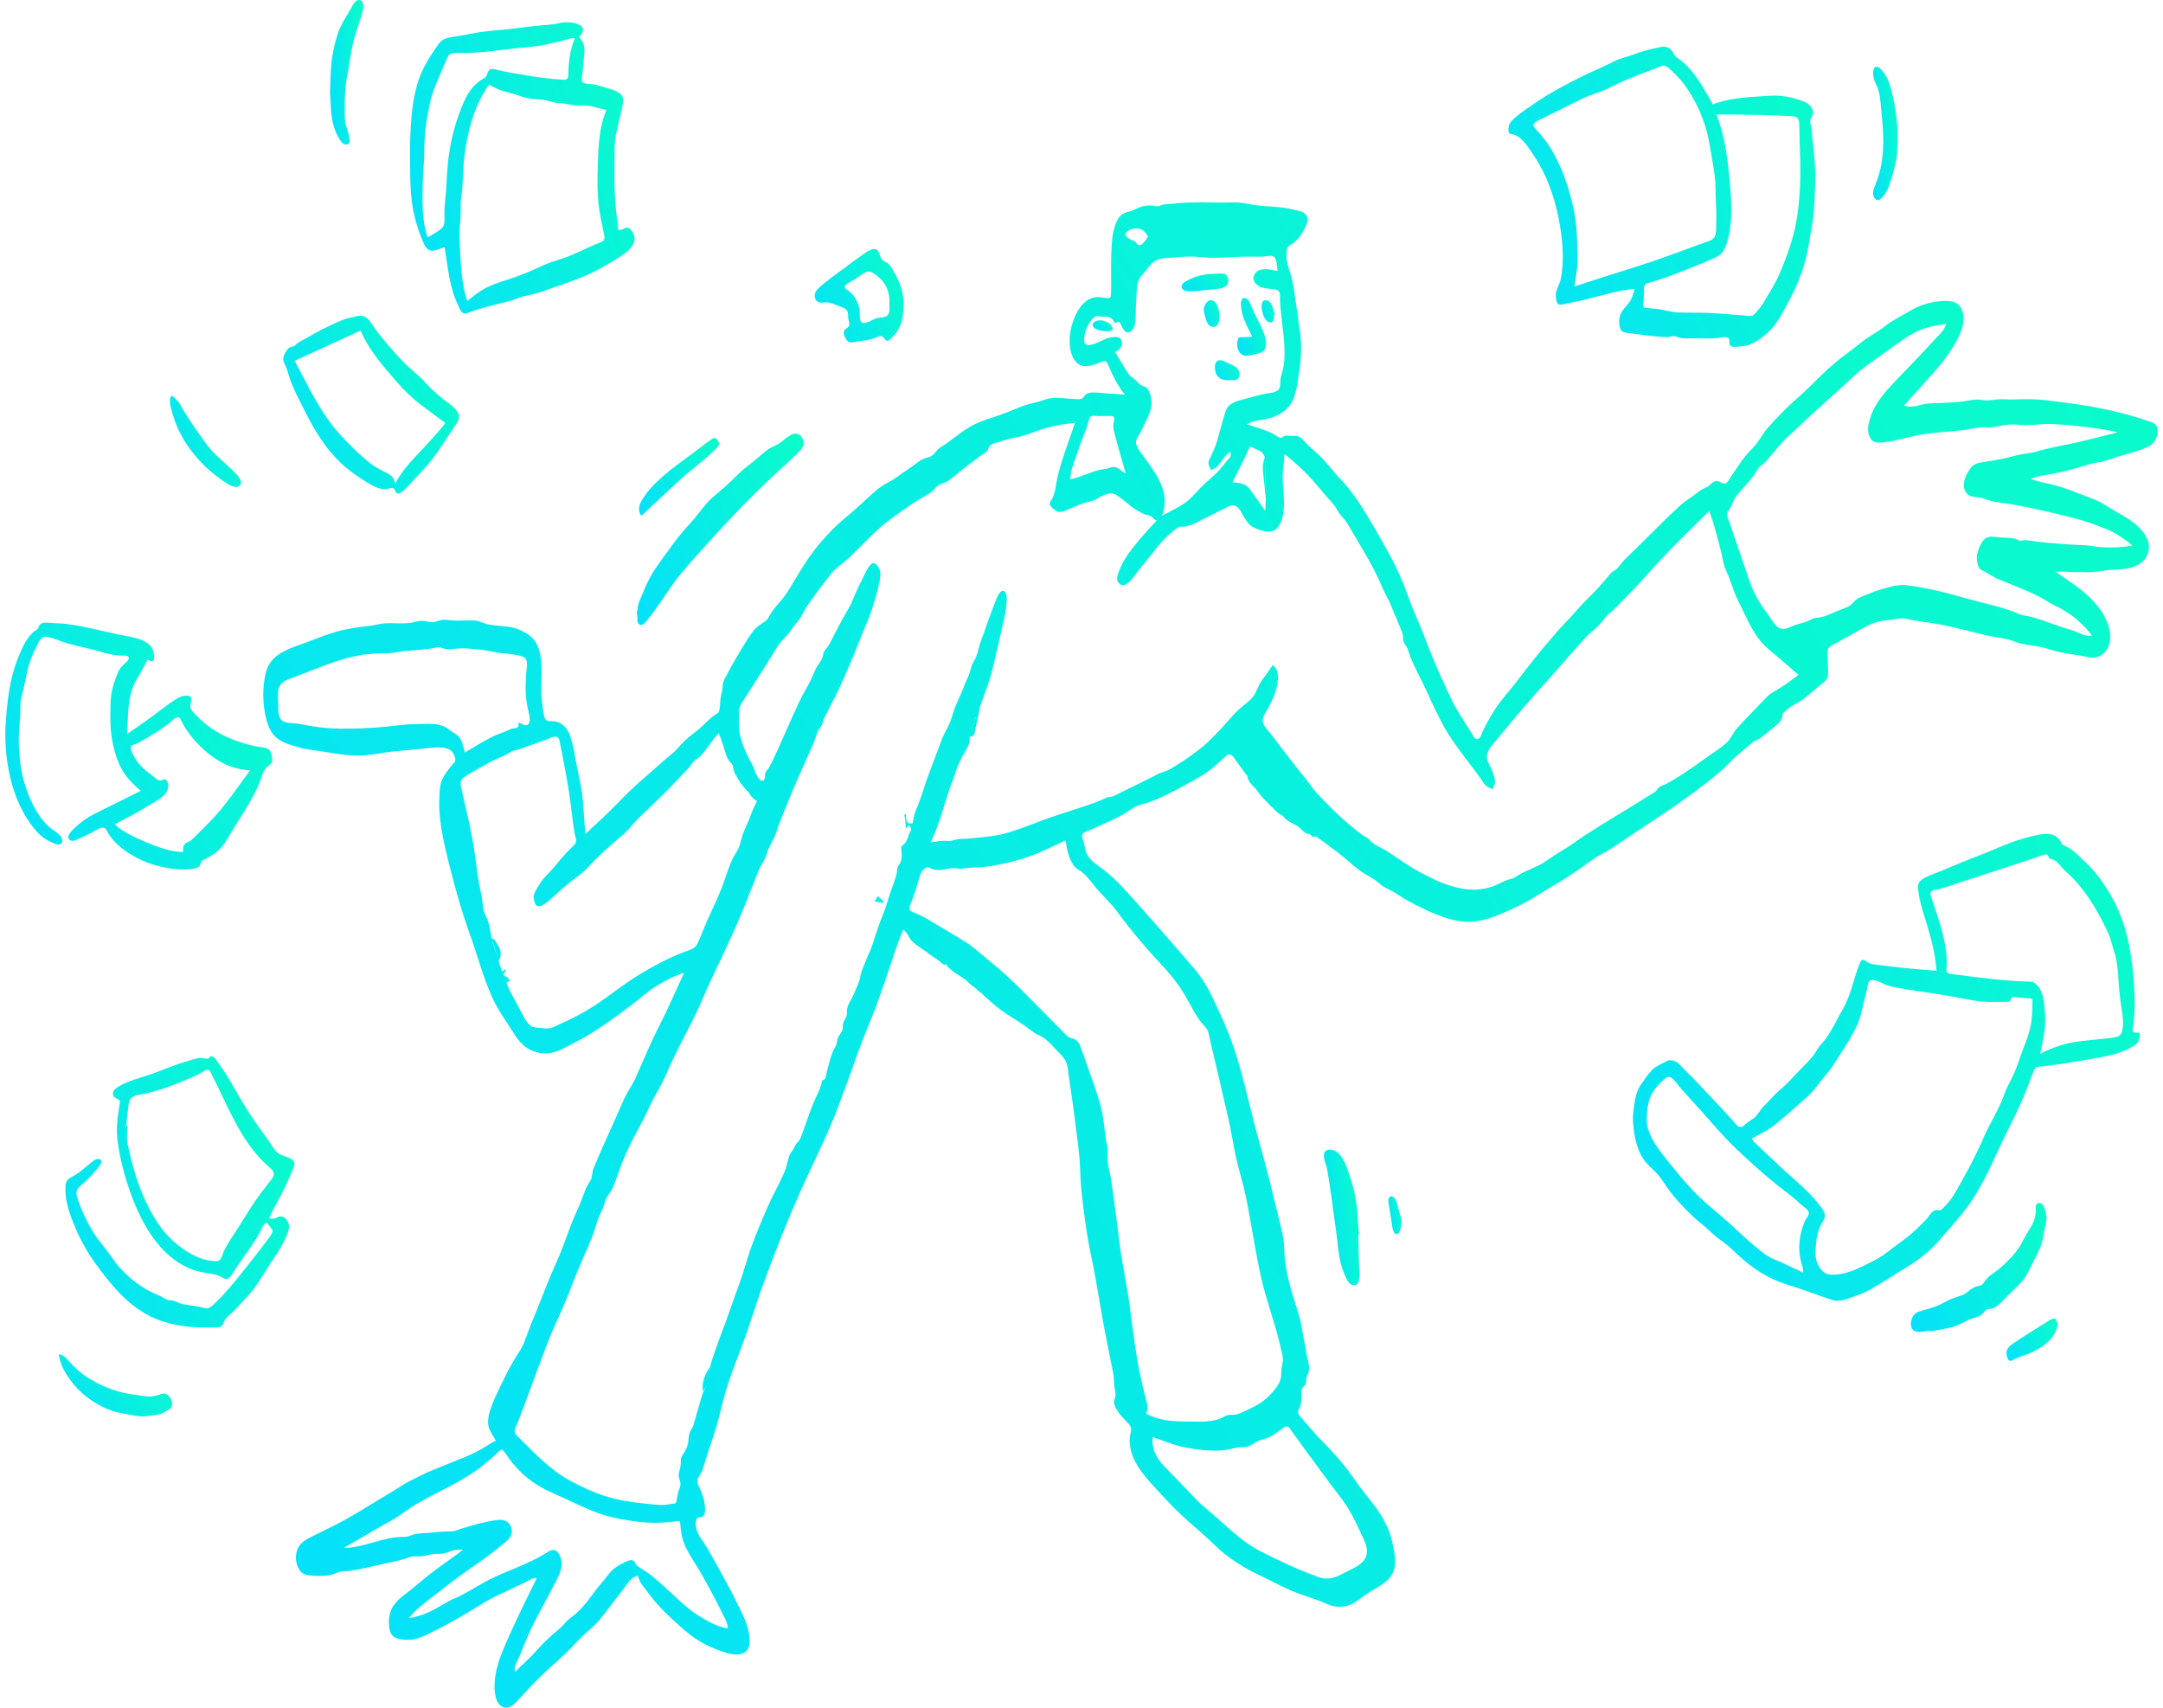 <svg width="152" height="120" viewBox="0 0 152 120" fill="none" xmlns="http://www.w3.org/2000/svg">
	<path fill-rule="evenodd" clip-rule="evenodd" d="M141.889 31.955C141.498 32.037 141.12 32.163 140.725 32.238C140.258 32.327 139.789 32.409 139.318 32.477C139.001 32.523 138.715 32.595 138.507 32.86C138.12 33.352 137.73 34.202 138.263 34.725C138.514 34.97 138.953 34.893 139.275 34.995C139.634 35.109 139.968 35.236 140.344 35.285C142.098 35.512 143.841 35.936 145.557 36.358C146.339 36.551 147.12 36.817 147.869 37.117C148.252 37.271 148.626 37.45 148.969 37.682C149.262 37.88 149.596 38.075 149.832 38.341C148.894 38.5 147.84 38.519 146.902 38.359C146.432 38.279 145.958 38.302 145.484 38.266C145.008 38.23 144.532 38.196 144.057 38.154C143.596 38.114 143.138 38.063 142.68 37.994C142.511 37.969 142.339 37.944 142.168 37.966C142.068 37.979 142.005 38.009 141.914 37.988C141.838 37.971 141.756 37.911 141.679 37.886C141.328 37.768 140.953 37.791 140.589 37.77C140.316 37.754 140.025 37.672 139.752 37.733C139.271 37.839 139.052 38.513 138.942 38.927C138.873 39.188 138.928 39.512 139.012 39.769C139.109 40.065 139.287 40.059 139.525 40.193C139.865 40.385 140.164 40.594 140.531 40.744C140.838 40.869 141.153 40.978 141.457 41.112C142.127 41.405 142.853 41.66 143.484 42.03C143.826 42.231 144.15 42.431 144.509 42.605C144.832 42.762 145.143 42.941 145.438 43.145C146.04 43.563 146.564 44.082 147.011 44.662C146.803 44.662 146.634 44.688 146.436 44.618C146.192 44.532 145.965 44.406 145.718 44.328C145.248 44.179 144.787 44.04 144.323 43.87C143.858 43.701 143.383 43.534 142.909 43.394C142.666 43.322 142.42 43.29 142.174 43.237C141.956 43.191 141.763 43.093 141.558 43.011C140.572 42.615 139.517 42.424 138.497 42.138C137.504 41.86 136.522 41.571 135.508 41.376C135.036 41.284 134.563 41.198 134.087 41.133C133.62 41.069 133.214 41.133 132.763 41.253C132.289 41.379 131.859 41.495 131.406 41.694C131.082 41.837 130.602 41.962 130.35 42.208C130.199 42.355 130.1 42.501 129.908 42.608C129.762 42.69 129.603 42.747 129.446 42.804C129.091 42.932 128.754 43.102 128.4 43.236C128.178 43.319 127.948 43.386 127.709 43.401C127.482 43.416 127.402 43.471 127.198 43.571C126.878 43.726 126.528 43.799 126.191 43.905C125.856 44.011 125.475 44.29 125.111 44.163C124.759 44.039 124.533 43.584 124.322 43.303C123.768 42.561 123.292 41.827 122.983 40.95C122.656 40.02 122.345 39.084 122.028 38.151C121.864 37.665 121.699 37.18 121.531 36.695C121.438 36.426 121.244 36.137 121.455 35.889C121.699 35.601 121.786 35.147 122.039 34.824C122.29 34.504 122.573 34.209 122.839 33.901C122.995 33.722 123.146 33.538 123.285 33.345C123.398 33.187 123.482 32.992 123.608 32.845C123.723 32.712 123.891 32.633 124.016 32.51C124.153 32.376 124.274 32.216 124.399 32.071C124.728 31.691 125.04 31.287 125.39 30.927C125.68 30.629 126.01 30.364 126.307 30.071C126.95 29.436 127.633 28.843 128.3 28.233C128.949 27.639 129.613 27.064 130.245 26.457C130.839 25.885 131.552 25.423 132.217 24.946C132.946 24.422 133.645 23.87 134.431 23.429C135.182 23.007 135.938 22.879 136.776 22.754C136.693 22.917 136.634 23.089 136.525 23.237C136.362 23.454 136.15 23.648 135.966 23.847C135.593 24.253 135.218 24.657 134.84 25.059C134.105 25.842 133.336 26.593 132.623 27.395C132.054 28.035 131.613 28.688 131.378 29.519C131.254 29.957 131.193 30.427 131.458 30.829C131.662 31.137 131.996 31.113 132.333 31.083C133.202 31.006 134.064 30.71 134.924 30.556C135.88 30.386 136.858 30.344 137.822 30.241C138.307 30.189 138.785 30.056 139.27 30.019C139.488 30.003 139.704 30.047 139.922 30.029C140.139 30.011 140.357 29.958 140.571 29.918C141.021 29.835 141.429 29.788 141.884 29.848C142.337 29.908 142.77 29.861 143.223 29.824C144.179 29.745 145.159 29.848 146.11 29.952C147.02 30.05 147.923 30.16 148.813 30.377C147.881 30.614 146.952 30.857 146.015 31.073C145.059 31.293 144.072 31.442 143.133 31.726C142.725 31.85 142.305 31.868 141.889 31.955ZM68.168 51.687C68.27 51.317 68.373 50.919 68.503 50.549C68.532 50.463 68.579 50.397 68.627 50.334C68.539 50.48 68.477 50.626 68.418 50.822C68.331 51.11 68.251 51.399 68.168 51.687ZM67.964 52.066C67.985 52.02 68.008 51.974 68.034 51.929C68.008 51.974 67.985 52.02 67.964 52.066ZM67.889 52.25C67.905 52.204 67.923 52.159 67.942 52.115C67.923 52.159 67.905 52.204 67.889 52.25ZM68.147 51.758C68.112 51.804 68.081 51.851 68.052 51.899C68.081 51.851 68.112 51.804 68.147 51.758V51.758ZM125.155 48.301C124.783 48.538 124.422 48.687 124.118 49.015C123.432 49.754 122.693 50.453 122.033 51.214C121.768 51.52 121.634 51.899 121.338 52.183C121.001 52.507 120.59 52.758 120.209 53.025C119.362 53.617 118.524 54.256 117.631 54.775C117.43 54.892 117.228 55.012 117.021 55.116C116.885 55.185 116.714 55.222 116.595 55.319C116.481 55.411 116.436 55.548 116.312 55.638C116.221 55.704 116.112 55.758 116.016 55.818C115.233 56.314 114.444 56.802 113.651 57.281C112.875 57.75 112.1 58.225 111.34 58.72C110.937 58.983 110.556 59.279 110.15 59.538C109.82 59.749 109.476 59.938 109.152 60.159C108.808 60.393 108.488 60.634 108.112 60.818C107.749 60.995 107.371 61.143 107.009 61.324C106.796 61.431 106.603 61.56 106.4 61.683C106.267 61.763 106.155 61.751 106.011 61.801C105.59 61.945 105.212 62.194 104.782 62.328C102.997 62.881 101.271 62.092 99.715 61.252C98.93 60.829 98.216 60.288 97.465 59.811C97.136 59.603 96.726 59.451 96.426 59.207C96.275 59.083 96.216 58.954 96.04 58.857C95.879 58.769 95.734 58.681 95.589 58.568C94.877 58.014 94.211 57.445 93.576 56.803C93.228 56.452 92.881 56.1 92.543 55.742C92.278 55.461 92.071 55.119 91.826 54.818C91.237 54.093 90.666 53.357 90.098 52.616C89.823 52.256 89.55 51.894 89.274 51.535C89.089 51.295 88.811 51.058 88.748 50.748C88.69 50.462 88.857 50.189 88.995 49.954C89.202 49.599 89.4 49.247 89.539 48.859C89.749 48.276 90.068 47.157 89.429 46.738C89.194 47.129 88.897 47.476 88.644 47.853C88.389 48.233 88.279 48.714 87.974 49.053C87.652 49.408 87.224 49.666 86.887 50.013C86.551 50.359 86.244 50.731 85.918 51.087C85.578 51.459 85.216 51.81 84.857 52.165C84.52 52.499 84.135 52.767 83.755 53.05C83.358 53.347 82.949 53.611 82.522 53.863C82.337 53.972 82.147 54.106 81.945 54.179C81.73 54.256 81.54 54.303 81.333 54.41C80.49 54.846 79.64 55.265 78.784 55.675C78.554 55.785 78.312 55.938 78.065 55.999C77.97 56.023 77.916 56.001 77.811 56.035C77.701 56.069 77.592 56.131 77.487 56.178C77.047 56.372 76.599 56.522 76.144 56.674C75.197 56.991 74.235 57.281 73.298 57.627C72.422 57.952 71.569 58.303 70.665 58.554C69.775 58.801 68.835 58.843 67.919 58.932C67.672 58.957 67.383 58.931 67.147 59C66.934 59.062 66.817 59.107 66.585 59.089C66.176 59.056 65.794 59.134 65.388 59.196C66.006 57.979 66.327 56.593 66.775 55.304C66.893 54.963 67.037 54.645 67.135 54.298C67.223 53.988 67.35 53.691 67.504 53.408C67.692 53.063 67.749 52.663 67.874 52.293C67.777 52.584 67.724 52.894 67.632 53.185C67.76 52.941 67.898 52.7 68.021 52.452C68.149 52.193 68.147 52.038 68.149 51.759C68.481 51.797 68.494 51.456 68.545 51.212C68.623 50.842 68.705 50.472 68.785 50.103C68.825 50.017 68.811 49.877 68.832 49.784C68.858 49.674 68.9 49.569 68.937 49.463C69.227 48.641 69.546 47.834 69.756 46.987C69.988 46.053 70.191 45.111 70.4 44.172C70.511 43.673 70.658 43.165 70.706 42.656C70.73 42.412 70.854 41.625 70.508 41.515C70.241 41.43 69.955 42.244 69.885 42.423C69.716 42.859 69.556 43.298 69.395 43.736C69.251 44.128 69.139 44.525 68.978 44.911C68.816 45.301 68.759 45.708 68.615 46.105C68.53 46.338 68.394 46.509 68.301 46.732C68.233 46.894 68.208 47.071 68.152 47.237C68.037 47.583 67.858 47.921 67.728 48.264C67.561 48.703 67.356 49.126 67.173 49.559C67.006 49.955 66.911 50.371 66.754 50.768C66.603 51.149 66.369 51.489 66.219 51.873C66.054 52.296 65.904 52.724 65.741 53.147C65.404 54.02 65.063 54.886 64.799 55.785C64.733 56.009 64.621 56.23 64.566 56.43C64.516 56.612 64.427 56.755 64.356 56.936C64.228 57.26 64.175 57.624 64.11 57.966V57.966L64.129 57.855C63.995 57.861 63.85 57.89 63.756 57.77C63.649 57.633 63.679 57.367 63.659 57.202C63.501 57.223 63.563 57.294 63.58 57.438C63.589 57.511 63.598 57.585 63.606 57.659L63.673 58.213C63.724 58.183 63.83 58.011 63.873 58.006C63.939 57.999 64.011 58.178 64.042 58.267C64.031 58.3 64.017 58.333 64 58.366C63.958 58.447 63.918 58.505 63.886 58.594C63.827 58.76 63.782 58.929 63.697 59.085C63.656 59.162 63.609 59.235 63.553 59.302C63.51 59.351 63.373 59.433 63.35 59.485C63.292 59.615 63.38 59.94 63.372 60.092C63.361 60.289 63.33 60.5 63.243 60.68C63.207 60.755 63.142 60.801 63.108 60.866C63.06 60.958 63.058 61.005 63.047 61.124C63.008 61.549 62.845 61.946 62.698 62.342C62.534 62.786 62.405 63.243 62.255 63.692C62.114 64.117 61.933 64.526 61.783 64.948C61.609 65.439 61.454 65.937 61.291 66.432C61.169 66.802 60.982 67.132 60.851 67.496C60.716 67.869 60.527 68.204 60.462 68.592C60.39 69.021 60.163 69.451 60.001 69.852C59.864 70.188 59.582 70.545 59.526 70.902C59.5 71.07 59.541 71.227 59.486 71.393C59.438 71.538 59.346 71.662 59.285 71.8C59.201 71.99 59.264 72.167 59.206 72.362C59.156 72.531 59.041 72.65 58.949 72.795C58.786 73.05 58.841 73.346 58.674 73.613C58.437 73.988 58.354 74.409 58.227 74.836C58.165 75.046 58.119 75.262 58.063 75.473C58.041 75.557 58.029 75.725 57.985 75.802C57.929 75.9 57.834 75.862 57.785 75.918C57.743 75.967 57.734 76.124 57.716 76.187C57.657 76.385 57.574 76.578 57.493 76.768C57.32 77.178 57.12 77.576 56.971 77.995C56.814 78.433 56.656 78.872 56.499 79.31C56.424 79.518 56.352 79.727 56.271 79.933C56.192 80.136 56.109 80.198 55.976 80.353C55.846 80.505 55.791 80.718 55.669 80.88C55.554 81.031 55.477 81.142 55.426 81.331C55.332 81.685 55.262 82.041 55.114 82.38C54.74 83.236 54.273 84.051 53.898 84.909C53.505 85.807 53.131 86.715 52.791 87.635C52.471 88.499 52.266 89.394 51.939 90.254C51.616 91.106 51.337 91.971 51.019 92.825C50.687 93.712 50.354 94.598 50.058 95.497C49.951 95.821 49.879 96.144 49.81 96.471C49.831 96.323 49.852 96.179 49.877 96.044C49.561 96.572 49.271 97.147 49.409 97.78C49.496 97.658 49.561 97.52 49.614 97.374C49.594 97.449 49.571 97.523 49.541 97.588C49.452 97.776 49.369 97.92 49.309 98.128C49.176 98.589 49.041 99.05 48.91 99.511C48.847 99.734 48.788 99.958 48.714 100.177C48.648 100.372 48.505 100.541 48.445 100.731C48.377 100.944 48.401 101.205 48.348 101.426C48.303 101.621 48.236 101.811 48.136 101.985C48.058 102.12 47.947 102.238 47.886 102.383C47.811 102.559 47.856 102.733 47.835 102.918C47.81 103.149 47.727 103.368 47.696 103.597C47.666 103.818 47.769 103.955 47.808 104.166C47.849 104.387 47.766 104.532 47.7 104.734C47.644 104.905 47.611 105.087 47.571 105.263C47.554 105.338 47.541 105.573 47.488 105.623C47.449 105.659 47.226 105.665 47.17 105.675C46.96 105.712 46.75 105.753 46.535 105.752C46.085 105.752 45.624 105.687 45.177 105.639C44.272 105.542 43.362 105.399 42.494 105.118C41.671 104.852 40.842 104.463 40.078 104.057C39.308 103.647 38.625 103.087 37.982 102.503C37.633 102.186 37.3 101.851 36.967 101.517C36.807 101.356 36.648 101.195 36.486 101.037C36.357 100.91 36.189 100.789 36.176 100.593C36.162 100.373 36.321 100.12 36.399 99.921C36.468 99.743 36.536 99.564 36.604 99.386C36.769 98.95 36.931 98.512 37.093 98.075C37.43 97.169 37.764 96.263 38.1 95.358C38.439 94.447 38.787 93.555 39.197 92.674C39.589 91.831 39.946 90.98 40.271 90.108C40.579 89.285 40.945 88.492 41.294 87.687C41.481 87.254 41.658 86.816 41.802 86.367C41.922 85.991 42.011 85.636 42.194 85.282C42.311 85.055 42.407 84.833 42.478 84.587C42.54 84.374 42.575 84.191 42.713 84.019C43.004 83.655 43.166 83.244 43.316 82.806C43.608 81.952 43.946 81.089 44.354 80.284C44.767 79.468 45.225 78.685 45.602 77.851C45.982 77.012 46.498 76.257 46.853 75.405C47.585 73.646 48.595 72.027 49.337 70.273C50.068 68.546 50.938 66.886 51.685 65.166C52.075 64.267 52.451 63.362 52.807 62.449C52.976 62.013 53.144 61.576 53.32 61.143C53.478 60.751 53.752 60.451 53.865 60.047C53.98 59.634 54.165 59.315 54.361 58.943C54.563 58.558 54.668 58.094 54.828 57.69C55.177 56.805 55.542 55.925 55.916 55.05C56.3 54.15 56.71 53.263 57.108 52.369C57.259 52.031 57.343 51.668 57.498 51.333C57.576 51.166 57.732 51.024 57.801 50.865C57.834 50.791 57.826 50.688 57.852 50.608C57.888 50.502 57.955 50.395 58.004 50.294C58.404 49.476 58.847 48.688 59.212 47.852C59.585 46.998 59.966 46.144 60.294 45.271C60.618 44.408 61.028 43.594 61.306 42.713C61.439 42.293 61.571 41.871 61.673 41.442C61.761 41.068 61.928 40.517 61.843 40.133C61.791 39.896 61.517 39.414 61.238 39.632C60.982 39.833 60.828 40.23 60.688 40.513C60.478 40.937 60.255 41.357 60.075 41.795C59.931 42.146 59.801 42.483 59.602 42.807C59.123 43.588 58.741 44.405 58.309 45.213C58.211 45.395 58.096 45.547 57.963 45.704C57.834 45.856 57.871 45.929 57.818 46.121C57.724 46.467 57.437 46.745 57.291 47.071C57.098 47.506 56.93 47.915 56.688 48.327C56.48 48.682 56.288 49.041 56.115 49.415C55.721 50.268 55.343 51.129 54.961 51.988C54.758 52.444 54.562 52.903 54.34 53.349C54.242 53.545 54.146 53.744 54.041 53.936C53.972 54.06 53.847 54.162 53.789 54.289C53.723 54.433 53.795 54.554 53.739 54.694C53.674 54.857 53.603 54.923 53.461 54.828C53.144 54.616 53.081 54.162 52.911 53.838C52.509 53.073 52.127 52.354 51.977 51.489C51.894 51.009 51.927 50.52 51.93 50.036C51.933 49.607 52.188 49.315 52.412 48.96C52.939 48.125 53.467 47.29 54.002 46.461C54.238 46.097 54.444 45.713 54.685 45.353C54.919 45.005 55.23 44.748 55.486 44.425C55.629 44.245 55.733 44.047 55.886 43.874C56.014 43.727 56.137 43.576 56.241 43.412C56.441 43.099 56.578 42.761 56.797 42.458C57.315 41.743 57.841 41.032 58.387 40.338C58.678 39.968 59.02 39.738 59.38 39.443C59.732 39.154 60.047 38.825 60.372 38.506C60.997 37.891 61.586 37.249 62.282 36.715C62.993 36.169 63.729 35.647 64.482 35.159C64.854 34.919 65.315 34.738 65.613 34.413C65.736 34.279 65.864 34.153 66.022 34.06C66.173 33.97 66.35 33.946 66.497 33.864C66.914 33.632 67.298 33.251 67.678 32.96C68.056 32.671 68.434 32.381 68.812 32.092C68.971 31.97 69.27 31.826 69.386 31.669C69.451 31.581 69.444 31.459 69.517 31.366C69.684 31.156 70.014 31.137 70.248 31.047C70.698 30.874 71.156 30.78 71.628 30.689C72.044 30.609 72.441 30.43 72.841 30.291C73.715 29.984 74.62 29.8 75.542 29.717C75.127 30.939 74.657 32.144 74.34 33.397C74.212 33.904 74.19 34.497 73.976 34.976C73.899 35.148 73.694 35.312 73.796 35.507C73.873 35.651 74.087 35.808 74.224 35.897C74.508 36.082 74.858 35.877 75.137 35.765C75.607 35.577 76.063 35.336 76.567 35.249C77.091 35.16 77.53 34.664 78.074 34.672C78.301 34.675 78.485 34.784 78.656 34.925C78.831 35.071 79.029 35.188 79.199 35.341C79.572 35.678 80.006 35.967 80.478 36.154C80.642 36.218 80.782 36.185 80.933 36.31C81.046 36.404 81.136 36.539 81.287 36.573C80.57 37.34 79.874 38.099 79.266 38.959C78.969 39.38 78.747 39.792 78.584 40.282C78.507 40.514 78.436 40.691 78.584 40.915C78.666 41.039 78.796 41.141 78.949 41.118C79.318 41.061 79.646 40.562 79.851 40.289C80.089 39.972 80.35 39.678 80.597 39.369C81.111 38.727 81.567 38.053 82.207 37.524C82.398 37.367 82.591 37.189 82.802 37.059C82.971 36.956 83.09 37.035 83.276 37.002C83.743 36.92 84.163 36.676 84.58 36.465C85.032 36.236 85.485 36.007 85.941 35.785C86.179 35.669 86.53 35.423 86.81 35.541C87.123 35.672 87.3 36.162 87.472 36.425C87.637 36.677 87.785 36.896 88.056 37.039C88.5 37.274 89.362 37.56 89.751 37.107C90.301 36.466 90.245 35.415 90.198 34.629C90.168 34.147 90.109 33.661 90.146 33.178C90.179 32.752 90.229 32.329 90.271 31.904C91.053 32.546 91.792 33.197 92.441 33.977C92.785 34.392 93.143 34.796 93.499 35.201C93.677 35.404 93.838 35.582 93.959 35.821C94.064 36.027 94.214 36.205 94.369 36.374C94.695 36.727 94.918 37.195 95.166 37.607C95.407 38.005 95.644 38.404 95.877 38.807C96.332 39.594 96.759 40.368 97.107 41.209C97.288 41.646 97.534 42.042 97.719 42.477C97.902 42.909 98.083 43.341 98.259 43.776C98.361 44.026 98.483 44.279 98.562 44.538C98.617 44.717 98.569 44.944 98.634 45.111C98.698 45.271 98.849 45.412 98.916 45.584C98.984 45.758 99.024 45.942 99.094 46.116C99.433 46.968 99.898 47.78 100.278 48.615C100.672 49.481 101.065 50.349 101.537 51.177C102.015 52.017 102.618 52.787 103.196 53.561C103.498 53.966 103.81 54.364 104.1 54.778C104.204 54.927 104.297 55.098 104.437 55.218C104.568 55.332 104.735 55.377 104.888 55.453C104.973 55.228 105.088 55.08 105.051 54.831C105.021 54.618 104.942 54.41 104.876 54.208C104.749 53.816 104.416 53.465 104.499 53.03C104.577 52.624 104.909 52.303 105.16 51.997C105.492 51.592 105.826 51.189 106.16 50.786C107.282 49.432 108.474 48.135 109.637 46.813C110.228 46.14 110.809 45.456 111.42 44.801C111.695 44.508 112.013 44.269 112.305 43.995C112.545 43.771 112.703 43.487 112.929 43.254C113.096 43.081 113.295 42.955 113.466 42.78C113.605 42.638 113.743 42.496 113.882 42.355C114.186 42.042 114.491 41.73 114.793 41.416C115.397 40.786 115.962 40.122 116.557 39.484C117.707 38.252 118.923 37.07 120.123 35.888C120.469 36.912 120.756 37.979 121.004 39.031C121.065 39.289 121.091 39.559 121.182 39.808C121.273 40.052 121.391 40.288 121.486 40.531C121.697 41.072 121.858 41.648 122.121 42.164C122.619 43.142 123.058 44.276 123.776 45.118C124.134 45.537 124.623 45.896 125.04 46.256C125.488 46.644 125.937 47.032 126.385 47.42C125.982 47.724 125.581 48.029 125.155 48.301ZM88.004 54.8C87.967 54.713 87.932 54.667 87.89 54.636C87.921 54.654 87.949 54.683 87.984 54.753C88.061 54.901 88.109 55.072 88.164 55.23C88.114 55.085 88.065 54.941 88.004 54.8ZM77.162 62.555C77.472 62.902 77.8 63.233 78.114 63.577C78.404 63.893 78.636 64.24 78.896 64.581C79.455 65.314 80.042 66.027 80.649 66.721C81.234 67.39 81.866 68.02 82.425 68.712C82.983 69.404 83.405 70.146 83.823 70.926C84.017 71.287 84.238 71.634 84.5 71.95C84.622 72.098 84.787 72.227 84.864 72.404C84.949 72.601 84.975 72.838 85.024 73.046C85.459 74.905 85.905 76.762 86.324 78.624C86.528 79.526 86.664 80.441 86.86 81.344C87.059 82.259 87.358 83.148 87.546 84.066C87.927 85.925 88.188 87.809 88.597 89.662C88.996 91.466 89.688 93.181 90.064 94.993C90.117 95.247 90.194 95.48 90.135 95.737C90.086 95.951 90.048 96.139 90.044 96.361C90.038 96.742 90.001 97.043 89.78 97.368C89.344 98.01 88.735 98.569 88.03 98.89C87.651 99.062 87.292 99.293 86.883 99.39C86.686 99.436 86.496 99.406 86.301 99.434C86.103 99.464 85.94 99.601 85.758 99.676C85.03 99.975 84.101 99.885 83.329 99.886C82.478 99.887 81.624 99.83 80.838 99.474C80.774 99.444 80.71 99.414 80.647 99.381C80.541 99.365 80.523 99.317 80.591 99.238C80.592 99.152 80.641 99.054 80.645 98.963C80.653 98.769 80.595 98.583 80.546 98.398C80.431 97.959 80.323 97.518 80.222 97.075C79.806 95.239 79.608 93.375 79.352 91.513C79.22 90.552 79.028 89.6 78.863 88.645C78.704 87.728 78.609 86.807 78.489 85.885C78.369 84.966 78.242 84.048 78.118 83.13C78.05 82.627 77.904 82.133 77.84 81.633C77.792 81.253 77.892 80.895 77.806 80.515C77.604 79.621 77.596 78.693 77.368 77.804C77.133 76.888 76.793 75.987 76.477 75.097C76.313 74.635 76.15 74.174 75.987 73.713C75.89 73.44 75.78 73.147 75.499 73.016C75.344 72.944 75.19 72.952 75.05 72.844C74.878 72.712 74.731 72.531 74.578 72.377C74.249 72.047 73.922 71.713 73.593 71.384C72.309 70.101 71.065 68.755 69.647 67.619C68.989 67.091 68.378 66.495 67.648 66.065C66.867 65.604 66.096 65.125 65.314 64.665C64.921 64.434 64.537 64.246 64.116 64.077C63.749 63.93 63.974 63.579 64.079 63.295C64.243 62.855 64.385 62.409 64.522 61.96C64.626 61.621 64.683 61.182 65.03 60.998C65.257 60.878 65.356 61.018 65.573 61.086C65.728 61.134 65.891 61.142 66.051 61.135C66.415 61.119 66.833 60.956 67.191 61.012C67.431 61.05 67.55 61.06 67.793 61.016C68.009 60.977 68.236 60.976 68.455 60.959C68.859 60.929 69.275 60.924 69.674 60.854C70.549 60.7 71.434 60.499 72.272 60.206C73.17 59.891 74.025 59.455 74.885 59.053C74.943 59.449 74.999 59.851 75.146 60.226C75.263 60.526 75.456 60.928 75.742 61.087C76.369 61.435 76.698 62.035 77.162 62.555ZM90.28 100.282C90.552 100.134 90.604 100.342 90.766 100.566C91.208 101.176 91.652 101.784 92.098 102.391C92.532 102.983 92.968 103.573 93.402 104.164C93.809 104.718 94.259 105.247 94.633 105.824C95.018 106.417 95.323 107.067 95.618 107.707C95.868 108.252 96.232 108.819 95.969 109.426C95.725 109.989 95.029 110.227 94.523 110.495C93.884 110.834 93.379 111.073 92.656 110.816C91.279 110.326 89.93 109.689 88.626 109.033C87.431 108.432 86.526 107.543 85.535 106.671C85.015 106.213 84.476 105.791 83.989 105.295C83.484 104.779 83.001 104.239 82.492 103.727C81.699 102.928 80.868 102.222 81.005 100.986C81.761 101.24 82.505 101.558 83.291 101.71C84.119 101.87 84.963 101.967 85.807 101.924C86.171 101.905 86.503 101.806 86.858 101.735C87.204 101.666 87.557 101.738 87.882 101.568C88.17 101.417 88.349 101.239 88.678 101.16C89.013 101.081 89.296 100.971 89.58 100.774C89.814 100.612 90.03 100.419 90.28 100.282ZM66.411 67.489C66.419 67.49 66.426 67.493 66.433 67.498C66.426 67.494 66.419 67.491 66.411 67.489ZM65.529 66.991C65.537 66.996 65.546 67.002 65.554 67.008C65.546 67.002 65.538 66.997 65.529 66.991ZM49.318 110.643C49.676 111.28 50.026 111.924 50.364 112.573C50.532 112.895 50.693 113.222 50.852 113.549C50.999 113.851 51.13 114.085 51.148 114.418C50.441 114.339 49.723 113.92 49.122 113.55C48.491 113.161 47.956 112.679 47.42 112.171C46.897 111.676 46.364 111.186 45.804 110.732C45.546 110.523 45.276 110.343 44.99 110.174C44.903 110.122 44.815 110.069 44.744 109.995C44.657 109.905 44.626 109.746 44.52 109.678C44.305 109.538 43.968 109.747 43.775 109.841C43.52 109.966 43.274 110.116 43.06 110.304C42.814 110.52 42.65 110.797 42.438 111.043C42.24 111.273 42.04 111.494 41.861 111.741C41.457 112.3 41.018 112.895 40.504 113.358C40.269 113.569 39.973 113.737 39.772 113.975C39.579 114.202 39.376 114.405 39.145 114.594C38.635 115.014 38.192 115.434 37.754 115.929C37.271 116.475 36.722 116.965 36.201 117.473C36.121 117.151 36.264 116.882 36.406 116.604C36.571 116.28 36.688 115.93 36.826 115.594C37.127 114.86 37.461 114.146 37.834 113.446C38.18 112.796 38.534 112.15 38.869 111.494C39.147 110.949 39.577 110.277 39.445 109.641C39.393 109.393 39.258 109.018 38.99 108.935C38.722 108.852 38.454 109.087 38.239 109.215C37.608 109.588 36.954 109.882 36.279 110.163C35.605 110.445 34.925 110.718 34.276 111.055C33.647 111.381 33.053 111.772 32.424 112.097C32.113 112.257 31.783 112.377 31.476 112.545C31.179 112.707 30.892 112.885 30.597 113.05C30.014 113.375 29.407 113.602 28.745 113.697C29.217 113.088 29.839 112.641 30.442 112.172C31.144 111.625 31.842 111.075 32.568 110.558C33.22 110.094 33.883 109.647 34.521 109.164C34.82 108.937 35.114 108.706 35.4 108.464C35.639 108.26 35.897 108.057 35.955 107.728C36.007 107.433 35.872 107.092 35.621 106.922C35.371 106.751 35.053 106.79 34.773 106.83C33.984 106.942 33.215 107.183 32.452 107.405C32.277 107.456 32.097 107.539 31.921 107.58C31.744 107.622 31.535 107.604 31.353 107.613C31.012 107.631 30.672 107.649 30.334 107.692C29.98 107.737 29.619 107.724 29.267 107.781C28.947 107.832 28.725 108.005 28.398 107.997C26.945 107.962 25.596 108.77 24.159 108.77C25.016 108.267 25.875 107.768 26.737 107.272C27.132 107.045 27.543 106.843 27.924 106.593C28.347 106.317 28.734 106.004 29.171 105.745C30.731 104.822 32.467 104.147 33.89 103.01C34.235 102.734 34.564 102.437 34.897 102.147C34.972 102.081 35.072 101.959 35.161 101.917C35.304 101.85 35.258 101.831 35.384 101.96C35.522 102.101 35.617 102.274 35.732 102.434C36.185 103.069 36.741 103.627 37.37 104.089C38.1 104.626 38.941 104.952 39.76 105.33C40.585 105.71 41.399 106.115 42.263 106.401C43.134 106.69 44.057 106.838 44.967 106.945C45.93 107.059 46.828 106.994 47.784 106.875C47.84 107.594 47.913 108.203 48.251 108.854C48.571 109.469 48.978 110.039 49.318 110.643ZM52.939 55.877C53.01 55.893 53.099 55.899 53.166 55.923C53.108 55.909 53.034 55.908 52.991 55.896C52.973 55.891 52.956 55.884 52.939 55.877ZM53.197 56.292C53.225 56.224 53.266 56.147 53.273 56.077C53.269 56.147 53.231 56.224 53.197 56.292ZM44.968 68.457C43.896 69.095 42.935 69.897 41.897 70.585C41.378 70.929 40.837 71.238 40.283 71.519C40.016 71.655 39.746 71.79 39.467 71.902C39.226 71.998 38.993 72.154 38.745 72.227C38.476 72.307 38.2 72.259 37.928 72.227C37.691 72.199 37.461 72.214 37.267 72.057C36.915 71.775 36.687 71.21 36.478 70.826C36.18 70.277 35.83 69.704 35.616 69.116C35.417 68.568 35.154 68.067 35.05 67.492C35.234 67.186 35.218 66.868 35.063 66.556C34.992 66.413 34.901 66.281 34.817 66.145C34.721 65.992 34.726 65.956 34.555 65.953C34.719 66.463 34.883 66.973 35.047 67.483C34.885 66.982 34.666 66.468 34.555 65.953C34.457 65.504 34.42 65.069 34.26 64.631C34.178 64.409 34.048 64.199 33.985 63.972C33.932 63.784 33.933 63.586 33.908 63.395C33.839 62.859 33.701 62.329 33.616 61.795C33.456 60.776 33.352 59.746 33.157 58.732C32.956 57.69 32.698 56.654 32.47 55.616C32.383 55.221 32.228 54.881 32.615 54.611C32.985 54.353 33.396 54.138 33.787 53.913C34.158 53.7 34.527 53.484 34.922 53.318C35.257 53.177 35.579 53.043 35.884 52.843C36.074 52.719 36.268 52.72 36.482 52.651C36.703 52.579 36.921 52.496 37.141 52.419C37.542 52.277 37.944 52.133 38.346 51.99C38.565 51.912 39.017 51.624 39.222 51.842C39.329 51.955 39.341 52.191 39.372 52.331C39.421 52.563 39.468 52.796 39.514 53.028C39.69 53.93 39.859 54.835 39.999 55.743C40.136 56.634 40.214 57.533 40.352 58.424C40.386 58.642 40.497 58.911 40.475 59.131C40.459 59.292 40.347 59.378 40.236 59.483C39.955 59.75 39.69 60.031 39.44 60.327C39.164 60.654 38.899 60.993 38.6 61.301C38.309 61.602 38.056 61.871 37.846 62.238C37.67 62.545 37.434 62.834 37.516 63.202C37.58 63.488 37.663 63.773 38.003 63.655C38.396 63.519 38.735 63.133 39.042 62.866C39.344 62.603 39.642 62.336 39.949 62.08C40.288 61.797 40.668 61.558 40.996 61.264C41.281 61.008 41.526 60.71 41.796 60.44C42.445 59.79 43.143 59.208 43.834 58.605C44.152 58.327 44.406 57.987 44.694 57.681C44.978 57.378 45.287 57.1 45.586 56.812C46.234 56.188 46.907 55.559 47.511 54.892C47.8 54.572 48.11 54.274 48.401 53.956C48.522 53.825 48.611 53.653 48.725 53.528C48.835 53.407 49.005 53.329 49.129 53.216C49.67 52.722 49.972 52.035 50.506 51.532C50.648 51.842 50.748 52.159 50.852 52.485C50.948 52.785 51.021 53.135 51.189 53.403C51.268 53.528 51.401 53.619 51.469 53.749C51.534 53.874 51.517 54.022 51.563 54.154C51.651 54.405 51.832 54.67 51.968 54.9C52.119 55.157 52.333 55.391 52.535 55.608C52.587 55.664 52.64 55.714 52.697 55.757C52.674 55.744 52.65 55.731 52.626 55.719C52.787 55.992 52.932 56.119 53.194 56.299C53.187 56.314 53.179 56.33 53.172 56.344C53.037 56.637 52.885 56.908 52.778 57.214C52.594 57.744 52.324 58.239 52.151 58.772C52.057 59.058 52.021 59.355 51.885 59.627C51.765 59.866 51.61 60.084 51.492 60.325C51.219 60.888 51.041 61.506 50.825 62.092C50.603 62.698 50.346 63.284 50.071 63.868C49.797 64.447 49.542 65.035 49.3 65.628C49.192 65.895 49.105 66.194 48.934 66.429C48.747 66.684 48.479 66.749 48.197 66.85C47.078 67.251 45.987 67.851 44.968 68.457ZM31.558 51.269C30.924 50.733 30.04 50.884 29.262 50.881C28.358 50.877 27.458 51.055 26.557 51.115C25.657 51.176 24.752 51.219 23.85 51.2C23.045 51.183 22.242 51.108 21.454 50.944C21.063 50.863 20.681 50.823 20.285 50.789C20.036 50.767 19.806 50.692 19.682 50.459C19.517 50.152 19.559 49.685 19.548 49.347C19.536 49.015 19.488 48.594 19.62 48.282C19.75 47.974 20.04 47.822 20.335 47.709C20.698 47.57 21.061 47.432 21.423 47.294C22.892 46.731 24.402 46.087 25.985 45.952C26.424 45.914 26.865 45.911 27.306 45.898C27.684 45.886 28.034 45.794 28.408 45.755C29.188 45.674 29.951 45.656 30.722 45.492C30.933 45.448 31.066 45.56 31.281 45.595C31.449 45.622 31.62 45.617 31.788 45.604C32.136 45.579 32.469 45.537 32.818 45.566C33.229 45.601 33.642 45.623 34.05 45.686C34.416 45.743 34.771 45.842 35.14 45.884C35.539 45.929 35.942 45.947 36.335 46.035C36.534 46.079 36.836 46.122 36.953 46.313C37.108 46.565 36.992 47.05 36.976 47.329C36.955 47.721 36.931 48.114 36.935 48.508C36.939 48.935 37.003 49.348 37.086 49.767C37.145 50.068 37.273 50.421 37.205 50.732C37.167 50.903 37.042 50.984 36.865 50.956C36.742 50.937 36.642 50.817 36.528 50.803C36.308 50.775 36.522 50.939 36.396 51.08C36.295 51.193 36.127 51.162 35.993 51.199C35.848 51.239 35.714 51.31 35.578 51.37C35.268 51.507 34.946 51.601 34.641 51.751C33.963 52.086 33.318 52.483 32.672 52.875C32.564 52.553 32.487 52.066 32.27 51.8C32.083 51.572 31.781 51.458 31.558 51.269ZM76.017 30.935C76.162 30.524 76.354 30.123 76.475 29.706C76.518 29.556 76.518 29.344 76.671 29.26C76.798 29.19 77.028 29.234 77.162 29.235C77.409 29.237 77.656 29.234 77.902 29.233C78.026 29.233 78.204 29.205 78.277 29.334C78.352 29.468 78.232 29.712 78.229 29.861C78.225 30.087 78.279 30.308 78.336 30.524C78.58 31.447 78.834 32.359 79.114 33.273C78.834 33.148 78.617 32.848 78.298 32.814C78.096 32.793 77.941 32.913 77.755 32.944C77.596 32.97 77.438 32.979 77.28 33.016C76.57 33.181 75.925 33.55 75.204 33.679C75.237 33.415 75.248 33.174 75.329 32.918C75.399 32.696 75.478 32.476 75.554 32.255C75.705 31.814 75.861 31.375 76.017 30.935ZM78.36 24.742C78.701 24.591 79.042 24.153 78.722 23.792C78.55 23.597 78.114 23.699 77.889 23.746C77.573 23.811 76.36 24.602 76.211 24.064C76.112 23.711 76.288 23.179 76.449 22.869C76.55 22.672 76.687 22.48 76.85 22.33C77.025 22.168 77.097 22.217 77.313 22.241C77.669 22.281 77.999 22.171 78.233 22.517C78.278 22.585 78.288 22.677 78.383 22.691C78.456 22.701 78.5 22.61 78.574 22.61C78.694 22.61 78.707 22.693 78.754 22.786C78.876 23.029 79.056 23.506 79.421 23.308C79.789 23.107 79.811 22.456 79.811 22.105C79.812 21.561 79.849 21.018 79.878 20.475C79.901 20.045 79.939 19.653 80.252 19.329C80.548 19.023 80.777 18.598 81.136 18.364C81.542 18.1 82.07 18.13 82.534 18.094C83.071 18.053 83.622 17.994 84.16 18.049C84.71 18.105 85.233 18.131 85.786 18.106C86.327 18.082 86.867 18.048 87.409 18.034C87.922 18.021 88.46 18.064 88.969 18.009C89.175 17.987 89.451 17.912 89.588 18.117C89.744 18.349 89.731 18.771 89.774 19.04C89.215 18.937 88.302 18.678 88.087 19.469C88.022 19.708 88.224 19.922 88.4 20.061C88.657 20.264 89.018 20.258 89.331 20.302C89.505 20.326 89.787 20.322 89.889 20.497C89.988 20.666 89.936 20.98 89.948 21.165C89.996 21.934 90.105 22.698 90.185 23.464C90.262 24.196 90.319 24.948 90.209 25.68C90.152 26.055 89.999 26.408 89.971 26.786C89.954 27.02 89.991 27.286 89.777 27.441C89.529 27.62 89.102 27.621 88.811 27.685C88.426 27.77 88.046 27.872 87.668 27.981C87.069 28.154 86.338 28.241 86.121 28.911C85.891 29.626 85.721 30.364 85.498 31.082C85.384 31.447 85.226 31.778 85.066 32.123C85.004 32.257 84.907 32.412 84.919 32.565C84.933 32.727 85.046 32.885 85.109 33.029C85.245 32.958 85.388 32.918 85.505 32.813C85.627 32.704 85.725 32.55 85.823 32.419C86.027 32.146 86.172 31.913 86.464 31.735C86.475 31.88 86.509 32.003 86.44 32.125C86.391 32.212 86.279 32.3 86.214 32.381C86.035 32.606 85.861 32.838 85.666 33.051C85.278 33.475 84.808 33.824 84.404 34.236C83.999 34.648 83.615 35.132 83.121 35.441C82.645 35.739 82.136 35.985 81.641 36.249C82.076 35.26 81.775 34.264 81.257 33.374C81.016 32.961 80.722 32.581 80.451 32.187C80.236 31.875 79.821 31.457 79.831 31.056C79.837 30.843 79.982 30.659 80.087 30.483C80.203 30.288 80.293 30.08 80.388 29.874C80.582 29.456 80.834 29.015 80.901 28.555C80.961 28.152 80.87 27.595 80.598 27.273C80.488 27.144 80.328 27.156 80.186 27.068C80.047 26.982 79.941 26.853 79.826 26.738C79.696 26.607 79.537 26.517 79.407 26.388C79.27 26.251 79.174 26.077 79.074 25.912C78.838 25.521 78.596 25.133 78.36 24.742ZM79.856 16.049C80.265 16.056 80.482 16.287 80.673 16.617C80.545 16.817 80.203 17.422 79.921 17.181C79.869 17.136 79.845 17.04 79.781 16.988C79.721 16.939 79.647 16.913 79.577 16.882C79.421 16.813 79.244 16.746 79.144 16.596C78.909 16.243 79.609 16.045 79.856 16.049ZM87.853 31.39C87.926 31.37 88.153 31.519 88.225 31.551C88.358 31.61 88.523 31.667 88.641 31.756C88.758 31.845 88.802 31.977 88.882 32.096C88.907 32.987 88.963 33.884 88.956 34.777C88.931 33.883 88.907 32.989 88.882 32.096C88.83 32.341 88.739 32.566 88.739 32.82C88.739 33.077 88.779 33.341 88.802 33.596C88.848 34.082 88.902 34.567 88.952 35.052C88.945 35.332 88.933 35.611 88.909 35.889C88.553 35.395 88.205 34.895 87.849 34.402C87.53 33.961 87.114 33.936 86.612 33.895C86.941 33.232 87.269 32.568 87.598 31.904C87.636 31.828 87.787 31.408 87.853 31.39ZM145.894 32.899C146.424 32.752 146.966 32.549 147.512 32.476C148.03 32.408 148.489 32.183 148.988 32.037C149.428 31.908 149.874 31.798 150.307 31.647C150.637 31.533 150.992 31.42 151.252 31.176C151.52 30.924 151.665 30.531 151.615 30.164C151.557 29.735 151.24 29.683 150.879 29.56C149.041 28.934 147.181 28.561 145.262 28.313C144.274 28.186 143.276 28.027 142.278 28.048C141.761 28.059 141.25 28.087 140.733 28.054C140.265 28.024 139.789 28.199 139.329 28.108C138.859 28.015 138.419 28.14 137.945 28.205C137.441 28.273 136.932 28.293 136.424 28.317C135.963 28.338 135.473 28.319 135.024 28.44C134.585 28.558 134.245 28.643 133.797 28.497C134.265 27.978 134.732 27.459 135.202 26.942C136.168 25.882 137.17 24.743 137.753 23.417C138.004 22.849 138.125 22.03 137.708 21.501C137.337 21.031 136.526 21.128 136.008 21.205C135.343 21.304 134.708 21.541 134.136 21.891C133.585 22.229 132.975 22.505 132.473 22.913C131.98 23.313 131.412 23.578 130.914 23.971C130.4 24.375 129.882 24.768 129.362 25.164C128.238 26.019 127.305 27.107 126.242 28.031C125.677 28.523 125.15 29.052 124.645 29.605C124.406 29.866 124.157 30.124 123.953 30.415C123.782 30.658 123.633 30.917 123.452 31.154C123.235 31.437 122.964 31.674 122.735 31.948C122.526 32.201 122.333 32.468 122.148 32.738C121.952 33.023 121.764 33.312 121.57 33.598C121.468 33.748 121.371 34.003 121.166 33.977C120.877 33.94 120.717 33.692 120.403 33.863C120.297 33.921 120.23 34.019 120.142 34.097C120.018 34.206 119.875 34.253 119.731 34.325C119.436 34.473 119.186 34.693 118.922 34.886C118.642 35.092 118.355 35.261 118.095 35.495C117.005 36.481 115.998 37.536 114.95 38.562C114.697 38.81 114.431 39.046 114.185 39.301C113.989 39.504 113.835 39.746 113.638 39.946C113.524 40.061 113.387 40.108 113.267 40.208C113.155 40.303 113.061 40.45 112.966 40.56C112.736 40.825 112.508 41.091 112.271 41.35C111.808 41.858 111.296 42.3 110.851 42.827C110.396 43.365 109.883 43.857 109.418 44.389C108.44 45.508 107.521 46.65 106.621 47.833C106.175 48.42 105.673 48.965 105.248 49.566C104.843 50.138 104.501 50.751 104.196 51.38C104.109 51.558 103.999 52.087 103.681 51.9C103.568 51.833 103.492 51.636 103.422 51.526C103.327 51.378 103.232 51.229 103.138 51.08C102.728 50.431 102.289 49.782 101.965 49.085C101.341 47.742 100.72 46.411 100.207 45.021C99.947 44.318 99.651 43.632 99.355 42.944C99.063 42.261 98.841 41.553 98.555 40.869C97.987 39.506 97.241 38.218 96.498 36.945C95.817 35.779 95.088 34.575 94.141 33.604C93.64 33.09 93.247 32.501 92.718 32.008C92.45 31.759 92.173 31.519 91.905 31.269C91.711 31.088 91.547 30.82 91.308 30.699C91.138 30.613 90.957 30.632 90.775 30.639C90.633 30.645 90.475 30.603 90.339 30.616C90.216 30.627 90.166 30.734 90.047 30.758C89.925 30.782 89.845 30.726 89.749 30.66C89.145 30.243 88.319 30.063 87.629 29.813C88.066 29.543 88.601 29.533 89.088 29.419C89.501 29.322 89.886 29.152 90.224 28.897C90.971 28.334 91.096 27.443 91.231 26.572C91.386 25.571 91.507 24.504 91.373 23.495C91.242 22.506 91.105 21.515 90.957 20.528C90.885 20.048 90.793 19.58 90.65 19.116C90.534 18.738 90.384 18.348 90.398 17.947C90.404 17.748 90.411 17.442 90.561 17.299C90.671 17.194 90.834 17.138 90.951 17.034C91.227 16.792 91.448 16.496 91.618 16.171C91.756 15.906 91.98 15.518 91.847 15.211C91.704 14.879 91.247 14.817 90.94 14.738C90.032 14.502 89.115 14.54 88.192 14.41C87.749 14.348 87.286 14.219 86.841 14.224C86.402 14.229 85.964 14.236 85.525 14.231C84.569 14.22 83.61 14.192 82.657 14.29C82.403 14.317 82.155 14.337 81.901 14.351C81.697 14.363 81.55 14.467 81.362 14.499C81.247 14.519 81.085 14.457 80.97 14.448C80.777 14.433 80.578 14.44 80.387 14.476C79.982 14.552 79.668 14.81 79.266 14.891C78.953 14.954 78.714 15.125 78.554 15.402C78.148 16.104 78.126 17.073 78.091 17.859C78.049 18.791 78.118 19.727 78.069 20.657C78.058 20.882 78.034 20.973 77.795 20.95C77.461 20.917 77.169 20.827 76.831 20.916C76.188 21.086 75.785 21.671 75.534 22.25C75.27 22.857 75.129 23.541 75.174 24.203C75.213 24.786 75.428 25.539 76.07 25.708C76.414 25.798 76.76 25.654 77.085 25.552C77.391 25.456 77.67 25.18 77.836 25.567C78.172 26.35 78.511 27.059 79.049 27.733C78.544 27.699 78.041 27.65 77.536 27.625C77.204 27.608 76.734 27.515 76.417 27.645C76.23 27.721 76.222 27.852 76.089 27.968C75.942 28.097 75.657 28.042 75.475 28.036C74.931 28.019 74.432 27.92 73.881 27.977C73.475 28.02 73.109 28.221 72.706 28.297C72.216 28.39 71.729 28.584 71.267 28.768C70.832 28.941 70.405 29.127 69.957 29.267C69.501 29.409 69.044 29.556 68.609 29.756C67.834 30.112 67.176 30.688 66.482 31.177C66.3 31.305 66.101 31.416 65.931 31.561C65.791 31.68 65.699 31.836 65.565 31.959C65.349 32.156 65.098 32.146 64.865 32.251C64.626 32.357 64.395 32.571 64.179 32.719C63.983 32.853 63.787 32.987 63.591 33.12C63.218 33.374 62.85 33.677 62.447 33.88C61.7 34.257 61.114 34.855 60.506 35.424C59.85 36.039 59.127 36.573 58.496 37.212C57.866 37.849 57.291 38.526 56.784 39.265C56.256 40.035 55.81 40.851 55.31 41.638C55.081 41.998 54.791 42.29 54.524 42.619C54.39 42.785 54.265 42.957 54.15 43.136C54.048 43.294 53.976 43.497 53.824 43.613C53.52 43.845 53.217 43.982 52.971 44.293C52.697 44.641 52.46 45.025 52.228 45.402C51.762 46.158 51.324 46.94 50.909 47.725C50.786 47.958 50.788 48.128 50.767 48.381C50.751 48.578 50.687 48.766 50.65 48.959C50.591 49.274 50.627 49.604 50.546 49.916C50.493 50.121 50.361 50.148 50.195 50.263C50.039 50.371 49.898 50.499 49.761 50.631C49.482 50.898 49.211 51.162 48.906 51.402C48.596 51.645 48.276 51.879 48.006 52.168C47.727 52.469 47.48 52.758 47.159 53.019C46.475 53.574 45.83 54.188 45.159 54.76C44.461 55.354 43.826 56.006 43.184 56.658C42.521 57.333 41.82 57.965 41.127 58.609C41.073 57.845 41.028 57.08 40.965 56.317C40.896 55.492 40.711 54.689 40.546 53.88C40.4 53.157 40.302 52.384 40.057 51.687C39.889 51.209 39.56 50.817 39.051 50.699C38.796 50.64 38.41 50.761 38.287 50.477C38.164 50.195 38.153 49.766 38.103 49.462C37.885 48.124 38.319 46.63 37.76 45.35C37.517 44.794 37.066 44.5 36.529 44.262C35.826 43.95 35.05 44.028 34.305 43.873C33.965 43.802 33.688 43.616 33.335 43.601C32.978 43.585 32.621 43.596 32.265 43.61C31.893 43.624 31.535 43.549 31.166 43.551C30.844 43.552 30.59 43.766 30.275 43.715C29.921 43.659 29.632 43.572 29.274 43.675C28.957 43.766 28.655 43.793 28.326 43.802C27.92 43.814 27.514 43.776 27.109 43.795C26.737 43.813 26.381 43.926 26.012 43.971C25.232 44.067 24.48 44.156 23.718 44.366C22.964 44.573 22.247 44.873 21.515 45.145C20.341 45.58 18.994 45.913 18.671 47.297C18.492 48.064 18.456 48.891 18.552 49.671C18.63 50.303 18.773 51.002 19.145 51.534C19.542 52.102 20.201 52.275 20.832 52.471C21.555 52.695 22.295 52.729 23.035 52.863C23.803 53.002 24.571 53.113 25.354 53.092C26.13 53.071 26.889 52.869 27.663 52.803C28.459 52.736 29.252 52.642 30.048 52.573C30.583 52.526 31.605 52.375 31.873 52.982C31.958 53.174 32.08 53.403 31.924 53.575C31.74 53.779 31.576 53.989 31.41 54.216C31.183 54.524 31.014 54.82 30.947 55.2C30.881 55.573 30.871 55.953 30.865 56.331C30.844 57.89 31.245 59.47 31.625 60.979C32.021 62.549 32.462 64.11 33.013 65.632C33.539 67.083 33.929 68.593 34.552 70.007C34.865 70.716 35.274 71.345 35.705 71.987C36.067 72.526 36.398 73.178 36.932 73.57C37.379 73.898 37.951 74.059 38.505 74.015C39.168 73.962 39.798 73.56 40.379 73.266C41.778 72.558 43.07 71.601 44.324 70.664C44.927 70.214 45.473 69.698 46.114 69.301C46.74 68.913 47.372 68.565 48.078 68.361C47.49 69.601 46.955 70.86 46.33 72.082C45.713 73.288 45.203 74.538 44.647 75.772C44.419 76.28 44.083 76.719 43.858 77.225C43.6 77.805 43.342 78.384 43.085 78.964C42.616 80.024 42.116 81.078 41.692 82.156C41.596 82.4 41.639 82.696 41.514 82.911C41.388 83.127 41.25 83.317 41.154 83.552C40.949 84.058 40.785 84.569 40.551 85.065C40.032 86.163 39.702 87.344 39.205 88.454C38.707 89.567 38.258 90.691 37.814 91.826C37.596 92.382 37.351 92.929 37.148 93.491C36.961 94.009 36.785 94.54 36.479 95.003C35.807 96.022 35.287 97.121 34.781 98.231C34.543 98.755 34.333 99.275 34.297 99.858C34.264 100.383 34.589 100.807 34.851 101.23C34.374 101.472 33.934 101.784 33.455 102.028C32.941 102.29 32.404 102.495 31.869 102.709C31.329 102.926 30.789 103.145 30.251 103.367C29.776 103.563 29.337 103.804 28.877 104.028C28.441 104.24 28.044 104.52 27.632 104.772C27.187 105.045 26.734 105.307 26.288 105.58C25.415 106.115 24.564 106.652 23.647 107.112C23.169 107.352 22.688 107.587 22.21 107.826C21.816 108.022 21.384 108.195 21.097 108.543C20.672 109.057 20.709 109.884 21.113 110.407C21.379 110.753 22.032 110.721 22.43 110.732C22.701 110.74 22.976 110.725 23.242 110.67C23.462 110.625 23.649 110.508 23.864 110.453C24.107 110.392 24.378 110.405 24.628 110.372C24.872 110.339 25.114 110.295 25.356 110.246C25.879 110.139 26.397 110.01 26.919 109.899C27.428 109.791 27.938 109.687 28.437 109.538C28.644 109.477 28.863 109.359 29.076 109.363C29.307 109.368 29.51 109.384 29.743 109.342C29.981 109.3 30.215 109.233 30.454 109.201C30.677 109.172 30.902 109.207 31.123 109.17C31.372 109.128 31.603 109.018 31.844 108.947C32.079 108.877 32.296 108.899 32.539 108.899C31.942 109.361 31.317 109.786 30.709 110.233C30.094 110.684 29.52 111.182 28.929 111.662C28.451 112.051 27.853 112.424 27.558 112.983C27.321 113.433 27.277 113.99 27.373 114.485C27.492 115.106 27.952 115.185 28.511 115.224C29.232 115.274 29.789 114.968 30.419 114.657C31.653 114.05 32.846 113.347 34.012 112.619C34.589 112.259 35.227 111.987 35.84 111.694C36.164 111.539 36.489 111.385 36.813 111.232C37.079 111.106 37.426 110.855 37.719 110.884C36.913 112.555 36.069 114.209 35.358 115.925C35.06 116.644 34.822 117.388 34.764 118.168C34.723 118.716 34.752 119.8 35.435 119.982C35.741 120.063 36.016 119.86 36.221 119.658C36.514 119.37 36.783 119.055 37.063 118.754C37.61 118.165 38.182 117.607 38.779 117.068C39.384 116.523 39.988 115.991 40.531 115.382C41.049 114.802 41.696 114.363 42.189 113.76C42.695 113.141 43.149 112.481 43.659 111.865C43.995 111.459 44.264 110.824 44.84 110.734C44.925 111.213 45.338 111.638 45.627 112.03C46.264 112.894 47.034 113.602 47.83 114.316C48.55 114.962 49.323 115.503 50.231 115.853C50.829 116.084 52.079 116.618 52.548 115.892C52.771 115.548 52.653 114.875 52.57 114.498C52.454 113.974 52.2 113.483 51.97 113.001C51.504 112.02 50.986 111.079 50.461 110.13C50.198 109.653 49.939 109.173 49.655 108.708C49.408 108.305 49.065 107.916 48.944 107.451C48.893 107.259 48.862 106.999 48.924 106.806C48.99 106.601 49.076 106.638 49.26 106.612C49.664 106.555 49.542 105.809 49.489 105.518C49.442 105.259 49.345 105.009 49.252 104.764C49.173 104.556 48.998 104.272 49.008 104.047C49.017 103.834 49.224 103.617 49.307 103.426C49.405 103.204 49.468 102.971 49.537 102.739C49.853 101.674 50.266 100.645 50.529 99.564C50.79 98.487 51.067 97.435 51.45 96.394C51.848 95.315 52.281 94.246 52.642 93.154C52.993 92.095 53.339 91.037 53.724 89.989C54.497 87.887 55.321 85.8 56.232 83.754C57.131 81.735 58.153 79.769 58.93 77.698C59.304 76.701 59.673 75.711 60.025 74.707C60.39 73.666 60.781 72.646 61.204 71.628C61.635 70.588 61.99 69.515 62.359 68.452C62.722 67.406 63.032 66.324 63.48 65.311C63.595 65.437 63.701 65.527 63.784 65.675C63.866 65.822 63.936 65.96 64.05 66.088C64.255 66.317 64.516 66.477 64.765 66.653C64.92 66.763 65.049 66.894 65.227 66.919C65.232 66.919 65.236 66.92 65.241 66.92C65.209 66.922 65.177 66.924 65.141 66.931C65.368 67.088 65.594 67.245 65.821 67.403C65.802 67.359 65.782 67.316 65.761 67.275C65.835 67.404 65.912 67.524 66.071 67.552C66.058 67.554 66.045 67.555 66.032 67.556C66.14 67.636 66.522 68.016 66.488 67.606C66.503 67.672 66.478 67.722 66.506 67.789C66.535 67.859 66.604 67.923 66.655 67.98C66.763 68.097 66.888 68.196 67.017 68.289C67.32 68.506 67.645 68.689 67.939 68.918C68.024 68.985 68.312 69.319 68.411 69.319C68.597 69.481 68.782 69.642 68.967 69.804C68.896 69.555 68.825 69.307 68.754 69.059C68.806 69.239 68.857 69.419 68.909 69.599C68.969 69.808 69.059 69.884 69.216 70.025C69.492 70.271 69.766 70.521 70.052 70.756C70.574 71.184 71.173 71.516 71.733 71.892C72.037 72.097 72.335 72.307 72.625 72.532C72.862 72.716 73.152 72.781 73.388 72.96C73.686 73.186 73.949 73.479 74.207 73.748C74.438 73.988 74.711 74.23 74.871 74.526C75.052 74.862 75.055 75.3 75.111 75.671C75.168 76.047 75.224 76.422 75.279 76.797C75.392 77.567 75.498 78.339 75.591 79.112C75.682 79.872 75.793 80.631 75.859 81.393C75.926 82.165 75.909 82.938 75.996 83.708C76.17 85.255 76.367 86.831 76.698 88.352C77.032 89.885 77.246 91.44 77.535 92.982C77.684 93.775 77.842 94.567 77.997 95.359C78.074 95.749 78.156 96.137 78.233 96.527C78.297 96.849 78.264 97.172 78.32 97.496C78.35 97.67 78.393 97.844 78.393 98.021C78.393 98.194 78.285 98.345 78.279 98.499C78.27 98.717 78.469 99.06 78.59 99.233C78.772 99.495 79.024 99.731 79.236 99.971C79.449 100.213 79.534 100.3 79.459 100.626C79.134 102.027 79.966 103.2 80.854 104.19C81.832 105.28 82.81 106.331 83.931 107.274C84.519 107.769 85.072 108.302 85.634 108.825C86.174 109.325 86.755 109.716 87.385 110.098C88.023 110.485 88.7 110.768 89.362 111.108C90.014 111.443 90.648 111.762 91.342 112.006C92.002 112.238 92.671 112.436 93.304 112.731C93.804 112.964 94.438 112.954 94.943 112.739C95.283 112.594 95.575 112.329 95.878 112.122C96.162 111.928 96.451 111.743 96.749 111.572C97.24 111.288 97.721 110.958 97.93 110.405C98.179 109.75 97.964 108.964 97.822 108.306C97.677 107.633 97.377 107.007 97.017 106.424C96.643 105.817 96.177 105.292 95.747 104.726C95.302 104.141 94.906 103.526 94.441 102.955C93.98 102.39 93.497 101.851 92.978 101.339C92.461 100.828 92.009 100.259 91.531 99.712C91.417 99.58 91.241 99.439 91.219 99.252C91.2 99.089 91.312 98.972 91.366 98.829C91.47 98.551 91.439 98.246 91.445 97.955C91.447 97.814 91.445 97.668 91.515 97.54C91.581 97.421 91.703 97.373 91.749 97.245C91.791 97.13 91.776 96.986 91.799 96.866C91.828 96.714 91.899 96.604 91.947 96.46C92.068 96.1 91.918 95.681 91.85 95.324C91.786 94.987 91.726 94.649 91.663 94.312C91.529 93.583 91.429 92.852 91.2 92.144C90.734 90.708 90.279 89.279 90.248 87.754C90.232 86.99 90.019 86.258 89.843 85.519C89.655 84.736 89.465 83.953 89.272 83.171C88.902 81.674 88.458 80.198 88.079 78.703C87.701 77.214 87.357 75.715 86.907 74.245C86.453 72.76 85.821 71.365 85.145 69.969C84.821 69.298 84.465 68.719 83.987 68.145C83.491 67.551 82.983 66.968 82.473 66.385C81.446 65.208 80.418 64.033 79.375 62.871C78.856 62.292 78.331 61.74 77.725 61.25C77.186 60.813 76.446 60.446 76.276 59.732C76.228 59.531 76.196 59.325 76.143 59.125C76.112 59.01 76.018 58.835 76.032 58.709C76.062 58.459 76.525 58.364 76.712 58.279C77.359 57.986 78.014 57.696 78.649 57.377C79 57.2 79.311 56.986 79.638 56.771C79.913 56.59 80.226 56.535 80.536 56.439C81.224 56.226 81.859 55.922 82.494 55.586C83.15 55.239 83.811 54.892 84.446 54.509C85.091 54.121 85.591 53.644 86.138 53.137C86.383 52.91 86.557 53.024 86.73 53.274C86.941 53.577 87.163 53.873 87.381 54.171C87.483 54.31 87.57 54.474 87.714 54.557C87.72 54.56 87.724 54.562 87.73 54.565C87.705 54.557 87.678 54.548 87.648 54.536C87.701 54.911 87.983 55.167 88.232 55.426C88.209 55.362 88.187 55.297 88.165 55.233C88.227 55.411 88.313 55.532 88.428 55.685C88.657 55.988 88.914 56.255 89.185 56.521C89.324 56.659 89.466 56.795 89.607 56.931C89.664 56.986 89.72 57.04 89.777 57.095C89.868 57.183 89.919 57.211 90.015 57.254C90.208 57.342 90.253 57.494 90.42 57.615C90.671 57.796 90.983 57.916 91.243 58.094C91.454 58.24 91.639 58.537 91.884 58.591C91.973 58.61 92.039 58.596 92.11 58.666C92.204 58.758 92.106 58.757 92.254 58.79C92.329 58.807 92.406 58.764 92.481 58.788C92.561 58.813 92.631 58.882 92.698 58.931C92.851 59.042 93.004 59.154 93.157 59.266C93.432 59.468 93.706 59.672 93.978 59.879C94.518 60.291 95.014 60.758 95.556 61.168C95.836 61.38 96.138 61.535 96.437 61.714C96.687 61.864 96.897 62.067 97.13 62.238C97.41 62.443 97.735 62.543 98.025 62.728C98.309 62.909 98.583 63.097 98.878 63.261C99.524 63.618 100.18 63.951 100.864 64.228C101.556 64.508 102.263 64.733 103.014 64.769C103.776 64.805 104.498 64.605 105.2 64.327C105.896 64.052 106.58 63.738 107.239 63.385C107.88 63.041 108.477 62.628 109.105 62.264C109.737 61.898 110.335 61.517 110.937 61.103C111.508 60.709 112.051 60.27 112.668 59.949C113.29 59.625 113.843 59.203 114.429 58.82C115.031 58.426 115.629 58.03 116.227 57.629C117.474 56.794 118.721 55.944 119.905 55.021C120.474 54.577 121.035 54.122 121.533 53.599C122.064 53.042 122.698 52.567 123.282 52.066C123.842 51.522 124.402 50.979 124.962 50.435C124.963 50.434 124.964 50.433 124.965 50.432C124.404 50.977 123.843 51.521 123.282 52.066C123.548 52.016 123.722 51.843 123.936 51.677C124.161 51.502 124.385 51.325 124.606 51.145C124.928 50.882 125.301 50.612 125.264 50.147C125.405 50.016 125.549 49.887 125.699 49.767C125.944 49.571 126.237 49.452 126.497 49.279C127.033 48.923 127.492 48.47 127.995 48.073C128.216 47.898 128.414 47.766 128.449 47.466C128.486 47.14 128.442 46.788 128.44 46.46C128.438 46.206 128.366 45.852 128.463 45.613C128.56 45.372 128.883 45.269 129.093 45.154C129.684 44.83 130.266 44.49 130.858 44.166C131.44 43.848 131.947 43.636 132.613 43.579C132.903 43.554 133.181 43.51 133.468 43.466C133.764 43.419 134.04 43.507 134.33 43.56C134.989 43.681 135.655 43.753 136.313 43.875C136.976 43.998 137.631 44.162 138.286 44.324C138.941 44.485 139.595 44.657 140.26 44.774C140.6 44.833 140.952 44.873 141.282 44.979C141.532 45.059 141.771 45.172 142.028 45.229C142.649 45.366 143.28 45.382 143.887 45.589C144.493 45.796 145.112 45.901 145.743 45.996C146.074 46.046 146.404 46.099 146.731 46.17C146.929 46.212 147.105 46.238 147.305 46.189C147.72 46.087 148.057 45.753 148.189 45.351C148.555 44.241 147.847 43.051 147.126 42.264C146.353 41.42 145.376 40.829 144.447 40.176C144.817 40.136 145.185 40.19 145.555 40.197C145.871 40.203 146.181 40.189 146.499 40.206C147.201 40.244 147.902 40.041 148.605 40.026C149.558 40.005 150.733 39.811 150.982 38.726C151.213 37.716 150.142 36.805 149.377 36.347C148.886 36.052 148.388 35.783 147.907 35.471C147.393 35.138 146.758 34.942 146.19 34.718C145.613 34.49 145.031 34.267 144.429 34.108C143.852 33.955 143.267 33.873 142.713 33.647C143.217 33.427 143.762 33.379 144.301 33.278C144.839 33.178 145.367 33.045 145.894 32.899Z" fill="url(#paint0_linear)" />
	<path fill-rule="evenodd" clip-rule="evenodd" d="M149.13 72.455C149.074 72.693 148.935 72.81 148.699 72.867C148.31 72.96 147.884 72.975 147.487 73.023C146.762 73.111 146.013 73.148 145.302 73.32C144.636 73.48 143.97 73.721 143.369 74.051C143.566 73.111 143.788 72.198 143.706 71.23C143.645 70.519 143.628 69.448 142.91 69.037C142.744 68.942 142.481 68.978 142.296 68.968C142.055 68.955 141.815 68.944 141.574 68.931C141.099 68.904 140.626 68.855 140.152 68.808C139.217 68.717 138.288 68.603 137.359 68.467C137.206 68.444 136.93 68.461 136.827 68.328C136.751 68.23 136.787 68.075 136.793 67.965C136.812 67.584 136.797 67.205 136.75 66.827C136.646 65.999 136.418 65.185 136.162 64.393C136.033 63.993 135.895 63.596 135.765 63.196C135.702 63.002 135.556 62.739 135.764 62.6C135.895 62.514 136.123 62.514 136.274 62.477C136.455 62.432 136.63 62.373 136.807 62.315C137.224 62.178 137.64 62.039 138.056 61.9C139.637 61.374 141.233 60.882 142.81 60.344C143.031 60.269 143.25 60.19 143.471 60.115C143.566 60.083 143.732 59.999 143.835 60.044C143.956 60.097 143.932 60.23 144.019 60.309C144.094 60.377 144.265 60.383 144.362 60.439C144.609 60.581 144.764 60.829 144.957 61.029C145.206 61.287 145.485 61.514 145.731 61.776C146.723 62.836 147.457 64.111 148.079 65.416C148.246 65.767 148.355 66.131 148.46 66.505C148.559 66.858 148.685 67.204 148.742 67.568C148.872 68.419 148.877 69.294 148.982 70.15C149.07 70.867 149.299 71.736 149.13 72.455ZM142.825 70.534C142.823 71.1 142.793 71.67 142.669 72.225C142.541 72.796 142.31 73.344 142.104 73.89C141.91 74.406 141.753 74.938 141.527 75.441C141.305 75.938 141.02 76.391 140.841 76.906C140.475 77.963 139.849 78.891 139.405 79.911C138.952 80.955 138.447 81.951 137.883 82.94C137.616 83.41 137.367 83.931 137.028 84.355C136.86 84.565 136.668 84.775 136.474 84.961C136.304 85.123 136.223 84.999 136.018 85.036C135.719 85.09 135.565 85.478 135.371 85.677C135.005 86.055 134.63 86.428 134.229 86.769C133.817 87.118 133.363 87.409 132.941 87.745C132.539 88.065 132.137 88.355 131.676 88.588C130.768 89.05 129.723 89.616 128.674 89.568C128.192 89.545 127.933 89.231 127.731 88.812C127.517 88.368 127.59 87.836 127.625 87.36C127.668 86.789 127.807 86.285 128.111 85.801C128.411 85.323 128.115 85.027 127.816 84.629C127.149 83.74 126.259 83.048 125.448 82.298C125.029 81.91 124.614 81.518 124.199 81.126C123.97 80.909 123.74 80.692 123.512 80.476C123.344 80.317 123.182 80.209 123.121 79.986C123.578 79.74 124.054 79.53 124.475 79.222C125.333 78.594 126.121 77.828 126.931 77.137C127.32 76.805 127.627 76.393 127.939 75.992C128.241 75.604 128.586 75.239 128.846 74.821C129.406 73.921 130.044 73.031 130.488 72.067C130.709 71.587 130.823 71.097 130.939 70.583C131.009 70.274 131.089 69.968 131.167 69.661C131.218 69.463 131.232 69.122 131.359 68.959C131.592 68.658 132.325 69.144 132.594 69.229C133.099 69.39 133.626 69.466 134.149 69.547C135.258 69.719 136.375 69.865 137.476 70.078C138.054 70.189 138.632 70.313 139.218 70.371C139.786 70.428 140.357 70.398 140.926 70.394C141.048 70.393 141.196 70.415 141.278 70.303C141.325 70.239 141.294 70.159 141.369 70.1C141.466 70.022 141.594 70.063 141.706 70.075C141.934 70.1 142.162 70.114 142.39 70.142C142.488 70.154 142.684 70.138 142.767 70.189C142.856 70.244 142.825 70.408 142.825 70.534ZM126.864 85.743C126.599 86.278 126.446 87.026 126.437 87.619C126.433 87.937 126.475 88.254 126.54 88.565C126.597 88.836 126.752 89.148 126.704 89.421C126.03 89.11 125.369 88.775 124.683 88.494C124.09 88.251 123.644 87.829 123.156 87.428C122.632 86.997 122.157 86.516 121.654 86.063C121.113 85.576 120.549 85.115 120 84.639C119.021 83.791 118.199 82.838 117.396 81.825C116.69 80.934 115.677 79.798 115.725 78.593C115.747 78.034 115.788 77.398 116.062 76.897C116.29 76.481 116.702 76.015 117.088 75.737C117.458 75.47 117.822 76.142 118.03 76.378C118.479 76.886 118.936 77.386 119.391 77.888C120.257 78.843 121.078 79.846 122.014 80.734C122.958 81.629 123.922 82.504 124.938 83.315C125.447 83.721 126.007 84.1 126.469 84.559C126.639 84.728 126.968 84.914 127.081 85.125C127.202 85.352 126.959 85.552 126.864 85.743ZM150.022 72.552C149.88 72.534 149.886 72.553 149.874 72.413C149.855 72.197 149.929 71.941 149.951 71.724C150.056 70.69 150.006 69.607 149.915 68.574C149.738 66.543 149.32 64.547 148.259 62.786C147.769 61.973 147.215 61.206 146.52 60.555C146.2 60.255 145.887 59.931 145.533 59.671C145.355 59.54 145.097 59.474 144.935 59.34C144.848 59.267 144.809 59.119 144.735 59.027C144.441 58.658 144.108 58.562 143.638 58.602C143.151 58.644 142.64 58.796 142.17 58.927C141.169 59.204 140.209 59.676 139.24 60.049C138.267 60.422 137.304 60.821 136.344 61.228C135.926 61.404 135.423 61.543 135.052 61.81C134.828 61.971 134.762 62.172 134.787 62.44C134.872 63.387 135.223 64.328 135.491 65.234C135.778 66.207 136.012 67.199 136.085 68.213C135.093 68.14 134.107 68.065 133.12 67.94C132.626 67.878 132.13 67.826 131.637 67.759C131.382 67.724 131.263 67.629 131.058 67.496C130.878 67.38 130.786 67.478 130.709 67.655C130.31 68.573 130.152 69.573 129.72 70.484C129.526 70.893 129.283 71.275 129.082 71.68C128.862 72.12 128.597 72.554 128.322 72.961C128.194 73.15 128.03 73.303 127.889 73.48C127.757 73.645 127.663 73.834 127.542 74.006C127.29 74.365 126.985 74.681 126.676 74.991C126.366 75.301 126.065 75.617 125.769 75.941C125.477 76.259 125.13 76.517 124.822 76.818C124.532 77.101 124.28 77.409 123.982 77.686C123.696 77.953 123.562 78.324 123.254 78.564C123.087 78.694 122.903 78.798 122.738 78.928C122.601 79.036 122.459 79.225 122.265 79.189C122.05 79.148 121.876 78.859 121.742 78.71C121.568 78.517 121.394 78.326 121.218 78.136C120.527 77.389 119.819 76.656 119.123 75.913C118.783 75.55 118.408 75.221 118.077 74.85C117.835 74.579 117.439 74.386 117.101 74.572C116.759 74.758 116.349 74.923 116.073 75.203C115.773 75.507 115.534 75.902 115.29 76.251C115.036 76.614 114.935 77.042 114.868 77.474C114.798 77.934 114.724 78.389 114.759 78.856C114.825 79.74 114.99 80.726 115.501 81.47C115.744 81.824 116.078 82.091 116.376 82.396C116.699 82.727 116.93 83.125 117.196 83.5C117.731 84.253 118.387 84.927 119.057 85.561C119.376 85.863 119.738 86.118 120.059 86.421C120.401 86.745 120.748 87.037 121.135 87.306C121.53 87.581 121.857 87.94 122.215 88.26C122.583 88.59 122.959 88.897 123.365 89.179C124.142 89.722 124.932 90.075 125.836 90.347C126.831 90.647 127.795 91.04 128.784 91.354C129.259 91.504 129.728 91.296 130.18 91.144C130.64 90.989 131.092 90.805 131.517 90.566C132.377 90.081 133.203 89.519 134.049 89.008C134.93 88.476 135.665 87.867 136.337 87.09C136.978 86.349 137.656 85.613 138.24 84.826C139.424 83.227 140.141 81.336 141.02 79.566C141.487 78.625 141.961 77.699 142.35 76.721C142.541 76.24 142.712 75.75 142.907 75.271C142.99 75.068 143.058 74.989 143.28 74.954C143.536 74.914 143.797 74.897 144.055 74.866C145.071 74.745 146.064 74.565 147.072 74.391C148.007 74.23 148.948 74.063 149.784 73.588C149.96 73.487 150.171 73.37 150.267 73.183C150.31 73.098 150.417 72.665 150.357 72.596C150.321 72.555 150.083 72.56 150.022 72.552Z" fill="url(#paint1_linear)" />
	<path fill-rule="evenodd" clip-rule="evenodd" d="M108.381 8.33C108.706 8.159 109.037 8.002 109.367 7.841C110.067 7.501 110.755 7.138 111.462 6.815C111.782 6.669 112.117 6.575 112.446 6.452C112.795 6.322 113.129 6.15 113.464 5.988C114.168 5.647 114.888 5.353 115.62 5.076C115.844 4.991 116.068 4.908 116.293 4.825C116.466 4.761 116.676 4.639 116.855 4.618C117.14 4.585 117.353 4.875 117.547 5.049C118.593 5.991 119.332 7.387 119.782 8.707C120.027 9.428 120.138 10.172 120.269 10.919C120.403 11.684 120.545 12.434 120.551 13.212C120.556 14.004 120.637 14.784 120.602 15.577C120.589 15.873 120.643 16.405 120.48 16.663C120.315 16.924 119.901 16.997 119.635 17.094C118.179 17.622 116.725 18.19 115.248 18.654C113.711 19.137 112.177 19.628 110.645 20.125C110.707 19.689 110.78 19.254 110.829 18.816C110.875 18.404 110.841 17.978 110.837 17.564C110.829 16.654 110.799 15.749 110.617 14.855C110.285 13.231 109.748 11.633 108.849 10.231C108.638 9.903 108.387 9.603 108.137 9.305C108.047 9.198 107.747 8.946 107.758 8.782C107.772 8.566 108.226 8.412 108.381 8.33ZM125.851 8.154C126.187 8.169 126.404 8.247 126.428 8.606C126.457 9.065 126.451 9.529 126.467 9.989C126.499 10.868 126.53 11.747 126.507 12.626C126.467 14.167 126.303 15.706 125.831 17.178C125.603 17.89 125.33 18.59 125.035 19.276C124.749 19.942 124.345 20.541 123.987 21.169C123.811 21.477 123.613 21.728 123.37 21.988C123.255 22.11 123.202 22.176 123.04 22.197C122.875 22.218 122.667 22.175 122.501 22.164C121.722 22.108 120.943 22.03 120.162 21.992C119.388 21.955 118.611 21.988 117.838 21.952C117.475 21.935 117.133 21.817 116.775 21.759C116.416 21.701 116.052 21.676 115.691 21.635C115.504 21.614 115.509 21.658 115.48 21.489C115.465 21.398 115.491 21.282 115.496 21.189C115.505 21.011 115.515 20.833 115.525 20.655C115.535 20.496 115.503 20.216 115.567 20.066C115.625 19.932 115.748 19.909 115.876 19.873C116.596 19.676 117.292 19.431 117.984 19.152C118.69 18.867 119.405 18.599 120.104 18.294C120.405 18.163 120.745 18.043 120.973 17.796C121.16 17.593 121.267 17.332 121.35 17.072C121.805 15.645 121.662 14 121.529 12.529C121.392 11.018 121.176 9.466 120.622 8.045C122.364 8.045 124.11 8.074 125.851 8.154ZM106.408 9.461C106.892 9.642 107.197 10.065 107.479 10.472C107.83 10.98 108.161 11.493 108.436 12.047C109.013 13.212 109.394 14.494 109.611 15.774C109.819 16.995 109.922 18.357 109.683 19.582C109.619 19.91 109.452 20.173 109.359 20.483C109.296 20.692 109.34 20.995 109.396 21.203C109.477 21.5 109.758 21.398 109.991 21.35C110.332 21.28 110.673 21.21 111.014 21.139C112.298 20.868 113.57 20.396 114.877 20.301C114.766 20.649 114.703 20.964 114.479 21.262C114.268 21.541 113.988 21.782 113.867 22.118C113.767 22.398 113.747 22.79 113.85 23.074C113.958 23.372 114.221 23.376 114.497 23.41C115.275 23.504 116.04 23.632 116.823 23.675C116.992 23.684 117.16 23.703 117.326 23.671C117.46 23.645 117.554 23.605 117.689 23.63C117.868 23.663 118.026 23.749 118.214 23.769C118.391 23.787 118.57 23.781 118.747 23.774C119.403 23.75 120.045 23.818 120.702 23.754C120.893 23.736 121.253 23.627 121.432 23.736C121.621 23.852 121.473 24.085 121.567 24.246C121.691 24.457 122.117 24.349 122.323 24.337C122.617 24.321 122.878 24.269 123.141 24.133C123.674 23.859 124.155 23.494 124.547 23.039C124.957 22.562 125.255 22.006 125.548 21.454C125.854 20.878 126.16 20.315 126.392 19.703C126.628 19.078 126.86 18.433 126.994 17.777C127.128 17.122 127.212 16.457 127.338 15.801C127.47 15.116 127.493 14.417 127.528 13.722C127.564 13.002 127.58 12.294 127.535 11.573C127.491 10.865 127.413 10.171 127.33 9.467C127.308 9.287 127.319 9.101 127.291 8.923C127.271 8.803 127.209 8.69 127.202 8.568C127.188 8.327 127.41 8.172 127.404 7.919C127.391 7.332 126.767 7.114 126.303 6.974C125.7 6.791 125.028 6.681 124.397 6.726C123.041 6.824 121.655 6.837 120.369 7.332C119.702 6.189 119.081 4.95 117.99 4.149C117.867 4.058 117.734 3.996 117.654 3.863C117.586 3.748 117.556 3.633 117.465 3.53C117.241 3.276 116.965 3.245 116.652 3.311C115.97 3.456 115.319 3.614 114.672 3.872C114.385 3.987 114.081 4.04 113.793 4.152C113.515 4.26 113.25 4.395 112.984 4.526C112.401 4.814 111.798 5.058 111.216 5.348C110.046 5.93 108.89 6.54 107.813 7.284C107.293 7.643 106.697 8.015 106.256 8.471C106.062 8.672 105.974 8.925 106.007 9.202C106.04 9.49 106.188 9.378 106.408 9.461Z" fill="url(#paint2_linear)" />
	<path fill-rule="evenodd" clip-rule="evenodd" d="M29.771 11.693C29.828 10.949 29.805 10.204 29.859 9.46C29.91 8.754 30.053 8.035 30.192 7.341C30.333 6.635 30.589 6.008 30.877 5.353C31.036 4.991 31.19 4.627 31.344 4.264C31.438 4.041 31.507 3.809 31.768 3.75C32.106 3.673 32.515 3.735 32.863 3.723C33.215 3.71 33.566 3.689 33.916 3.658C34.678 3.59 35.435 3.479 36.196 3.4C36.924 3.325 37.645 3.28 38.364 3.13C38.734 3.053 39.101 2.963 39.468 2.873C39.743 2.805 40.124 2.633 40.401 2.698C40.059 3.478 39.952 4.309 39.944 5.153C39.941 5.485 39.901 5.621 39.555 5.601C39.123 5.575 38.69 5.532 38.26 5.482C37.45 5.389 36.645 5.24 35.842 5.101C35.461 5.035 35.095 4.941 34.721 4.859C34.456 4.8 34.344 4.905 34.256 5.148C34.192 5.323 34.171 5.402 34.007 5.501C33.872 5.582 33.74 5.658 33.616 5.756C33.396 5.929 33.206 6.138 33.044 6.367C32.684 6.873 32.453 7.469 32.242 8.05C31.71 9.511 31.443 11.1 31.393 12.652C31.369 13.441 31.238 14.214 31.23 15.006C31.226 15.355 31.315 15.804 31.023 16.058C30.738 16.306 30.372 16.484 30.054 16.688C29.776 15.889 29.704 15.042 29.695 14.202C29.686 13.364 29.707 12.528 29.771 11.693ZM41.565 7.467C41.913 7.56 42.263 7.642 42.614 7.723C42.017 9.154 42.038 10.737 41.993 12.262C41.973 12.944 41.992 13.628 42.059 14.307C42.128 15.002 42.284 15.665 42.424 16.346C42.455 16.495 42.528 16.739 42.43 16.875C42.322 17.027 41.966 17.108 41.812 17.178C41.2 17.454 40.597 17.753 39.973 18.001C39.34 18.252 38.682 18.402 38.063 18.694C37.457 18.98 36.843 19.241 36.212 19.467C35.592 19.689 34.949 19.852 34.351 20.131C33.783 20.395 33.315 20.759 32.833 21.151C32.539 20.241 32.425 19.314 32.372 18.36C32.321 17.447 32.246 16.496 32.34 15.585C32.382 15.169 32.382 14.782 32.374 14.366C32.367 13.993 32.453 13.628 32.482 13.257C32.548 12.44 32.545 11.624 32.656 10.811C32.865 9.272 33.281 7.643 34.119 6.323C34.172 6.239 34.225 6.104 34.298 6.041C34.423 5.937 34.379 5.957 34.542 6.041C34.694 6.119 34.845 6.202 35.002 6.271C35.333 6.414 35.686 6.478 36.031 6.576C36.413 6.684 36.759 6.85 37.156 6.912C37.539 6.971 37.93 6.979 38.313 7.039C38.526 7.072 38.72 7.143 38.927 7.195C39.095 7.238 39.26 7.227 39.437 7.245C39.778 7.282 40.111 7.377 40.454 7.408C40.84 7.443 41.183 7.365 41.565 7.467ZM28.933 14.111C29.051 15.053 29.303 15.976 29.67 16.851C29.788 17.133 29.921 17.527 30.259 17.605C30.57 17.676 30.947 17.448 31.241 17.367C31.471 18.735 31.571 20.155 32.181 21.422C32.258 21.582 32.36 21.88 32.518 21.985C32.68 22.092 32.877 21.988 33.038 21.926C33.716 21.669 34.416 21.505 35.118 21.327C35.46 21.241 35.808 21.163 36.142 21.047C36.419 20.951 36.681 20.835 36.972 20.783C37.579 20.673 38.143 20.474 38.723 20.27C39.941 19.839 41.166 19.45 42.29 18.804C42.826 18.495 43.389 18.193 43.884 17.821C44.29 17.516 44.745 17.058 44.546 16.504C44.486 16.336 44.321 16.058 44.131 16.007C43.953 15.959 43.793 16.12 43.63 16.157C43.383 16.214 43.439 16.015 43.416 15.821C43.398 15.668 43.379 15.515 43.36 15.362C43.322 15.041 43.283 14.72 43.255 14.398C43.136 13.063 43.192 11.729 43.191 10.393C43.19 9.724 43.345 9.137 43.501 8.492C43.584 8.15 43.661 7.807 43.734 7.462C43.774 7.271 43.821 7.061 43.766 6.867C43.642 6.433 43.023 6.313 42.657 6.19C42.343 6.083 42.023 5.991 41.697 5.926C41.519 5.89 41.042 5.918 40.926 5.768C40.812 5.62 40.938 5.138 40.95 4.961C40.971 4.636 40.994 4.311 41.037 3.988C41.106 3.466 41.098 2.982 40.682 2.601C40.941 2.394 41.126 1.955 40.748 1.764C40.314 1.545 39.733 1.513 39.275 1.628C38.773 1.754 38.223 1.755 37.709 1.81C37.162 1.869 36.617 1.94 36.072 2.009C35.133 2.127 34.178 2.153 33.251 2.344C32.787 2.439 32.322 2.512 31.854 2.586C31.37 2.662 31.078 2.727 30.788 3.136C30.238 3.911 29.73 4.706 29.422 5.611C29.13 6.469 28.993 7.37 28.912 8.27C28.825 9.24 28.805 10.207 28.816 11.18C28.827 12.158 28.811 13.137 28.933 14.111Z" fill="url(#paint3_linear)" />
	<path fill-rule="evenodd" clip-rule="evenodd" d="M9.221 52.436C9.276 52.342 9.445 52.319 9.534 52.283C9.674 52.227 9.807 52.157 9.937 52.082C10.59 51.705 11.227 51.32 11.831 50.866C11.979 50.755 12.342 50.346 12.556 50.411C12.661 50.443 12.719 50.617 12.764 50.702C12.844 50.852 12.926 50.999 13.016 51.142C13.372 51.71 13.815 52.219 14.309 52.669C15.239 53.516 16.298 54.063 17.573 54.129C16.75 55.248 15.963 56.417 15.027 57.448C14.555 57.968 14.038 58.439 13.548 58.941C13.464 59.026 13.419 59.078 13.309 59.127C13.202 59.174 13.101 59.19 13.012 59.278C12.859 59.43 12.848 59.657 12.883 59.859C12.012 59.892 11.07 59.503 10.28 59.183C9.817 58.995 9.359 58.787 8.924 58.54C8.628 58.372 8.297 58.185 8.081 57.916C8.879 57.492 9.686 57.088 10.45 56.604C10.973 56.274 11.895 55.889 11.821 55.127C11.809 55.008 11.762 54.863 11.658 54.794C11.502 54.693 11.467 54.813 11.326 54.843C11.096 54.893 10.825 54.59 10.65 54.459C10.177 54.107 9.715 53.717 9.434 53.188C9.35 53.029 9.113 52.62 9.221 52.436ZM4.36 59.183C4.489 58.761 3.885 58.436 3.618 58.233C3.217 57.929 2.939 57.591 2.67 57.166C1.619 55.505 1.247 53.483 1.333 51.541C1.357 51.002 1.418 50.465 1.43 49.925C1.437 49.645 1.419 49.385 1.48 49.108C1.538 48.847 1.607 48.589 1.671 48.329C1.799 47.81 1.865 47.279 2.018 46.767C2.16 46.293 2.353 45.835 2.58 45.395C2.731 45.101 2.872 44.689 3.267 44.746C3.76 44.816 4.242 45.07 4.722 45.203C5.254 45.349 5.792 45.472 6.329 45.598C6.848 45.72 7.356 45.893 7.879 45.999C8.152 46.054 8.422 46.076 8.701 46.072C8.822 46.069 9.04 46.058 9.052 46.224C9.065 46.406 8.786 46.603 8.672 46.714C8.51 46.871 8.391 47.019 8.303 47.228C8.092 47.725 7.901 48.244 7.823 48.78C7.747 49.301 7.76 49.849 7.754 50.376C7.743 51.437 7.893 52.453 8.274 53.447C8.619 54.347 9.16 54.967 9.899 55.568C9.126 55.953 8.353 56.338 7.58 56.722C6.884 57.068 6.179 57.367 5.584 57.879C5.339 58.089 5.049 58.332 4.874 58.607C4.655 58.95 4.963 59.183 5.289 59.046C5.648 58.895 6.001 58.723 6.352 58.555C6.581 58.446 6.963 58.154 7.23 58.161C7.456 58.167 7.542 58.457 7.643 58.618C7.805 58.875 8.006 59.104 8.228 59.31C8.695 59.744 9.242 60.107 9.817 60.38C10.452 60.682 11.137 60.888 11.83 61.006C12.208 61.071 12.592 61.105 12.975 61.09C13.263 61.08 13.67 61.079 13.93 60.938C14.153 60.818 14.036 60.571 14.257 60.445C14.49 60.312 14.736 60.213 14.961 60.063C15.492 59.711 15.808 59.256 16.12 58.712C16.836 57.463 17.707 56.322 18.243 54.975C18.368 54.66 18.44 54.288 18.645 54.013C18.781 53.83 19.086 53.721 19.119 53.481C19.151 53.247 19.057 52.728 18.824 52.619C18.554 52.494 18.162 52.492 17.869 52.424C16.598 52.127 15.412 51.675 14.399 50.834C14.145 50.624 13.907 50.396 13.682 50.156C13.515 49.978 13.34 49.791 13.374 49.528C13.404 49.294 13.591 48.954 13.209 48.888C12.953 48.844 12.601 48.979 12.392 49.111C11.766 49.506 11.184 49.982 10.587 50.418C10.042 50.816 9.483 51.195 8.93 51.581C8.994 50.664 8.964 49.672 9.182 48.778C9.289 48.341 9.475 47.929 9.714 47.549C9.959 47.159 10.155 46.751 10.37 46.344C10.489 46.414 10.685 46.569 10.794 46.384C10.862 46.269 10.814 45.968 10.789 45.836C10.598 44.858 9.113 44.76 8.348 44.593C7.247 44.353 6.147 44.063 5.032 43.893C4.517 43.814 4.007 43.798 3.489 43.767C3.223 43.751 2.913 43.691 2.752 43.96C2.709 44.032 2.703 44.135 2.656 44.193C2.613 44.246 2.487 44.297 2.428 44.345C2.257 44.483 2.108 44.645 1.979 44.822C1.713 45.185 1.531 45.603 1.355 46.014C0.931 47.007 0.69 48.06 0.558 49.128C0.422 50.222 0.328 51.354 0.4 52.457C0.533 54.487 1.084 56.552 2.363 58.174C2.656 58.546 2.975 58.85 3.398 59.072C3.602 59.179 4.245 59.558 4.36 59.183Z" fill="url(#paint4_linear)" />
	<path fill-rule="evenodd" clip-rule="evenodd" d="M18.926 83.066C18.529 83.575 18.134 84.079 17.78 84.62C17.424 85.164 17.084 85.719 16.735 86.269C16.399 86.798 16.024 87.312 15.753 87.881C15.598 88.208 15.582 88.64 15.154 88.624C14.588 88.604 14.052 88.442 13.553 88.178C12.554 87.647 11.722 86.902 11.098 85.957C10.45 84.977 9.948 83.867 9.584 82.752C9.382 82.135 9.221 81.506 9.075 80.874C9.001 80.553 8.921 80.239 8.921 79.908C8.921 79.763 8.93 79.617 8.937 79.472C8.944 79.334 9.021 79.094 8.863 79.085C8.91 78.69 8.955 78.295 9.004 77.9C9.039 77.614 9.036 77.294 9.286 77.106C9.526 76.925 9.901 76.919 10.183 76.855C10.524 76.778 10.862 76.687 11.197 76.585C11.883 76.375 12.54 76.096 13.202 75.821C13.532 75.685 13.863 75.545 14.175 75.368C14.433 75.222 14.618 75.01 14.792 75.343C15.982 77.611 16.852 80.153 18.8 81.912C18.957 82.055 19.215 82.226 19.238 82.459C19.261 82.686 19.051 82.904 18.926 83.066ZM20.492 81.463C20.218 81.274 19.877 81.243 19.598 81.069C19.279 80.87 19.067 80.42 18.849 80.121C18.329 79.406 17.807 78.687 17.337 77.938C16.91 77.257 16.524 76.552 16.114 75.862C15.904 75.508 15.687 75.164 15.439 74.835C15.334 74.695 15.067 74.201 14.842 74.219C14.726 74.229 14.73 74.342 14.647 74.378C14.604 74.397 14.57 74.376 14.528 74.382C14.377 74.402 14.213 74.326 14.058 74.341C13.674 74.378 13.259 74.54 12.889 74.651C12.118 74.883 11.383 75.211 10.625 75.479C9.874 75.746 9.034 75.924 8.348 76.338C8.076 76.502 7.77 76.764 8.037 77.085C8.138 77.206 8.276 77.203 8.381 77.297C8.47 77.377 8.43 77.421 8.41 77.553C8.398 77.629 8.386 77.705 8.374 77.781C8.251 78.576 8.151 79.374 8.262 80.177C8.374 80.99 8.544 81.799 8.772 82.586C9.49 85.072 10.775 88.022 13.301 89.124C13.891 89.382 14.478 89.443 15.101 89.559C15.297 89.595 15.463 89.684 15.637 89.774C15.72 89.817 15.823 89.887 15.923 89.874C16.152 89.846 16.34 89.491 16.446 89.323C16.849 88.689 17.307 88.093 17.726 87.469C17.942 87.146 18.147 86.815 18.325 86.469C18.427 86.269 18.501 85.937 18.784 85.944C18.86 86.046 18.936 86.147 19.012 86.249C19.043 86.29 19.089 86.335 19.111 86.381C19.167 86.496 19.163 86.411 19.139 86.546C19.109 86.72 18.949 86.916 18.847 87.053C18.253 87.856 17.633 88.64 17.009 89.421C16.398 90.189 15.772 90.95 15.055 91.623C14.91 91.759 14.751 91.925 14.539 91.934C14.343 91.942 14.128 91.84 13.934 91.806C13.511 91.732 13.077 91.715 12.665 91.587C12.45 91.521 12.271 91.397 12.049 91.382C11.862 91.369 11.735 91.338 11.571 91.239C11.201 91.015 10.789 90.892 10.415 90.681C9.642 90.245 8.844 89.598 8.278 88.915C7.985 88.561 7.744 88.167 7.456 87.808C7.176 87.46 6.9 87.113 6.655 86.738C6.173 85.999 5.789 85.198 5.497 84.364C5.345 83.932 5.269 83.649 5.647 83.332C6.002 83.034 6.336 82.722 6.632 82.362C6.776 82.188 7.434 81.546 6.941 81.439C6.675 81.381 6.249 81.831 6.048 81.994C5.722 82.26 5.402 82.517 5.024 82.708C4.596 82.923 4.589 83.196 4.595 83.644C4.608 84.566 4.951 85.464 5.307 86.306C5.673 87.171 6.134 87.993 6.685 88.753C7.74 90.207 8.92 91.683 10.56 92.496C11.371 92.898 12.247 93.11 13.143 93.211C13.672 93.27 14.205 93.291 14.737 93.278C14.961 93.272 15.255 93.302 15.47 93.234C15.645 93.179 15.673 93.049 15.736 92.891C15.886 92.515 16.278 92.312 16.543 92.011C16.825 91.69 17.122 91.387 17.413 91.073C18.043 90.394 18.46 89.594 18.966 88.827C19.246 88.403 19.549 87.987 19.793 87.541C19.991 87.179 20.237 86.703 20.306 86.295C20.36 85.969 20.098 85.496 19.738 85.478C19.55 85.468 19.399 85.616 19.214 85.635C19.158 85.641 18.969 85.603 18.902 85.63C19.205 84.894 19.654 84.202 19.994 83.486C20.186 83.082 20.368 82.674 20.537 82.26C20.666 81.945 20.818 81.686 20.492 81.463Z" fill="url(#paint5_linear)" />
	<path fill-rule="evenodd" clip-rule="evenodd" d="M25.337 23.23C25.932 24.604 26.889 25.699 27.866 26.814C28.383 27.404 28.91 27.94 29.537 28.415C30.12 28.857 30.711 29.288 31.3 29.723C30.709 30.482 30.045 31.177 29.386 31.879C28.778 32.527 28.171 33.19 27.77 33.991C27.729 33.608 27.48 33.371 27.144 33.215C26.726 33.02 26.341 32.807 25.977 32.52C25.205 31.909 24.487 31.182 23.829 30.452C22.492 28.967 21.64 27.1 20.711 25.353C22.253 24.646 23.795 23.938 25.337 23.23ZM20.395 26.696C20.621 27.331 20.948 27.942 21.248 28.545C21.543 29.139 21.849 29.73 22.193 30.297C22.848 31.376 23.649 32.381 24.669 33.137C25.169 33.508 25.705 33.877 26.261 34.159C26.524 34.292 26.812 34.394 27.111 34.376C27.294 34.366 27.548 34.204 27.69 34.349C27.835 34.497 27.787 34.793 28.092 34.649C28.343 34.531 28.563 34.28 28.748 34.082C29.217 33.581 29.689 33.076 30.139 32.557C30.576 32.054 30.935 31.482 31.303 30.929C31.507 30.624 31.708 30.317 31.91 30.011C32.054 29.792 32.26 29.572 32.249 29.295C32.229 28.753 31.564 28.386 31.187 28.084C30.724 27.715 30.294 27.336 29.9 26.894C29.481 26.424 28.953 26.03 28.5 25.588C28.007 25.109 27.562 24.588 27.121 24.063C26.77 23.646 26.423 23.218 26.126 22.762C25.894 22.405 25.632 22.131 25.168 22.198C24.805 22.282 24.441 22.341 24.091 22.475C23.74 22.609 23.401 22.778 23.059 22.936C22.44 23.221 21.87 23.582 21.268 23.899C21.131 23.971 20.996 24.045 20.873 24.137C20.804 24.188 20.735 24.286 20.663 24.322C20.609 24.349 20.572 24.343 20.51 24.36C20.266 24.429 20.174 24.565 20.052 24.779C19.856 25.123 19.862 25.308 20.041 25.661C20.205 25.983 20.274 26.356 20.395 26.696Z" fill="url(#paint6_linear)" />
	<path fill-rule="evenodd" clip-rule="evenodd" d="M44.827 43.768C44.979 44.013 45.229 43.892 45.371 43.718C45.804 43.189 46.209 42.617 46.598 42.055C46.992 41.484 47.354 40.906 47.801 40.373C48.251 39.837 48.712 39.308 49.179 38.786C50.922 36.836 52.711 34.932 54.633 33.161C55.103 32.728 55.586 32.305 56.038 31.852C56.236 31.653 56.478 31.432 56.468 31.125C56.462 30.907 56.319 30.638 56.129 30.526C55.714 30.284 55.158 30.874 54.85 31.095C54.614 31.263 54.362 31.351 54.114 31.49C53.898 31.611 53.681 31.797 53.496 31.962C53.079 32.334 52.63 32.651 52.207 33.013C51.778 33.381 51.399 33.803 50.978 34.18C50.527 34.583 50.044 34.929 49.642 35.388C49.247 35.84 48.913 36.334 48.5 36.774C47.621 37.711 46.902 38.77 46.153 39.812C45.792 40.313 45.519 40.863 45.275 41.43C45.154 41.713 45.033 41.997 44.918 42.282C44.809 42.553 44.8 42.829 44.75 43.113C44.813 43.125 44.766 43.67 44.827 43.768Z" fill="url(#paint7_linear)" />
	<path fill-rule="evenodd" clip-rule="evenodd" d="M142.16 89.958C142.49 89.561 142.707 88.989 142.947 88.531C143.204 88.041 143.442 87.587 143.551 87.041C143.603 86.779 143.634 86.51 143.694 86.249C143.751 86.003 143.832 85.785 143.808 85.528C143.784 85.259 143.659 84.449 143.25 84.538C143.013 84.59 143.061 84.844 143.059 85.03C143.058 85.243 143.033 85.454 142.97 85.658C142.822 86.14 142.47 86.565 142.247 87.017C142.031 87.455 141.775 87.854 141.451 88.221C141.14 88.574 140.792 88.909 140.427 89.206C140.107 89.467 139.72 89.664 139.487 90.018C139.347 90.23 139.324 90.293 139.067 90.352C138.86 90.399 138.666 90.475 138.492 90.598C138.294 90.738 138.154 90.906 137.923 90.998C137.722 91.078 137.509 91.126 137.306 91.201C136.837 91.374 136.428 91.666 135.948 91.83C135.7 91.915 135.449 91.987 135.198 92.062C134.997 92.122 134.76 92.164 134.593 92.299C134.315 92.527 134.158 93.109 134.402 93.412C134.665 93.738 135.281 93.534 135.622 93.493C135.627 93.515 135.631 93.537 135.636 93.559C136.211 93.444 136.811 93.375 137.37 93.195C137.665 93.099 137.931 92.963 138.201 92.812C138.43 92.684 138.664 92.639 138.909 92.558C139.128 92.485 139.302 92.374 139.439 92.186C139.614 91.943 139.688 92.016 139.958 91.956C140.391 91.861 140.764 91.37 141.062 91.072C141.425 90.71 141.832 90.352 142.16 89.958Z" fill="url(#paint8_linear)" />
	<path fill-rule="evenodd" clip-rule="evenodd" d="M59.388 20.078C59.489 19.918 59.841 19.773 60.003 19.669C60.224 19.526 60.442 19.381 60.656 19.227C61.042 18.948 61.313 19.131 61.656 19.399C62.29 19.893 62.544 20.556 62.497 21.341C62.498 21.57 62.56 21.953 62.384 22.142C62.215 22.323 61.864 22.305 61.641 22.35C61.35 22.41 60.909 22.779 60.607 22.671C60.342 22.576 60.435 22.103 60.414 21.895C60.374 21.505 60.245 21.128 60.005 20.813C59.882 20.652 59.735 20.514 59.572 20.391C59.449 20.297 59.287 20.236 59.388 20.078ZM58.225 21.256C58.475 21.3 58.733 21.416 58.966 21.51C59.121 21.573 59.324 21.632 59.449 21.744C59.656 21.928 59.572 22.22 59.62 22.462C59.649 22.604 59.721 22.726 59.669 22.873C59.608 23.044 59.428 23.074 59.337 23.213C59.203 23.418 59.376 23.706 59.491 23.88C59.691 24.183 59.964 24.028 60.272 23.983C60.644 23.928 61.026 23.913 61.383 23.791C61.675 23.692 61.917 23.461 62.139 23.767C62.222 23.882 62.239 23.983 62.403 23.94C62.538 23.905 62.676 23.72 62.77 23.626C63.35 23.038 63.489 22.234 63.498 21.442C63.526 20.561 63.206 19.734 62.753 18.991C62.657 18.834 62.562 18.654 62.42 18.532C62.281 18.414 62.1 18.367 61.975 18.229C61.788 18.023 61.831 17.606 61.533 17.515C61.219 17.42 60.767 17.8 60.53 17.964C60.195 18.193 59.867 18.432 59.545 18.678C58.854 19.206 58.083 19.71 57.458 20.313C57.247 20.517 57.16 20.879 57.373 21.123C57.585 21.367 57.949 21.208 58.225 21.256Z" fill="url(#paint9_linear)" />
	<path fill-rule="evenodd" clip-rule="evenodd" d="M95.281 84.321C95.147 83.543 94.921 82.783 94.647 82.041C94.469 81.561 94.064 80.736 93.418 80.783C92.705 80.835 93.183 81.765 93.252 82.134C93.522 83.581 93.679 85.06 93.893 86.516C93.998 87.237 94.031 87.98 94.201 88.69C94.284 89.036 94.403 89.374 94.548 89.7C94.641 89.907 94.752 90.177 94.985 90.27C95.69 90.554 95.514 89.314 95.506 89.008C95.487 88.259 95.469 87.511 95.451 86.762L95.509 86.76C95.402 85.949 95.42 85.131 95.281 84.321Z" fill="url(#paint10_linear)" />
	<path fill-rule="evenodd" clip-rule="evenodd" d="M11.39 97.939C11.004 98.065 10.717 98.162 10.297 98.122C10.002 98.094 9.711 98.034 9.418 97.997C8.661 97.903 7.939 97.694 7.245 97.382C6.614 97.099 6.022 96.757 5.501 96.302C5.226 96.063 4.978 95.799 4.733 95.529C4.558 95.336 4.397 95.191 4.125 95.156C4.195 95.547 4.278 95.855 4.465 96.211C4.614 96.496 4.786 96.769 4.979 97.028C5.372 97.555 5.856 98.014 6.402 98.386C6.938 98.751 7.542 99.061 8.175 99.221C8.528 99.31 8.89 99.364 9.248 99.432C9.585 99.497 9.914 99.562 10.259 99.515C10.582 99.471 10.922 99.46 11.236 99.369C11.484 99.297 11.72 99.139 11.932 98.995C12.345 98.714 11.895 97.775 11.39 97.939Z" fill="url(#paint11_linear)" />
	<path fill-rule="evenodd" clip-rule="evenodd" d="M23.991 9.976C24.183 10.233 24.595 10.234 24.568 9.857C24.543 9.512 24.436 9.171 24.324 8.846C24.21 8.513 24.234 8.152 24.227 7.805C24.212 6.977 24.239 6.174 24.395 5.358C24.544 4.573 24.64 3.779 24.816 2.998C24.987 2.233 25.298 1.509 25.489 0.749C25.549 0.515 25.596 0.057 25.253 0.003C24.968 -0.041 24.799 0.359 24.689 0.548C24.321 1.177 23.924 1.758 23.706 2.459C23.509 3.09 23.36 3.762 23.291 4.42C23.219 5.109 23.23 5.805 23.188 6.496C23.256 7.299 23.22 8.188 23.478 8.957C23.594 9.304 23.771 9.68 23.991 9.976Z" fill="url(#paint12_linear)" />
	<path fill-rule="evenodd" clip-rule="evenodd" d="M131.727 13.132C131.614 13.403 131.559 13.692 131.753 13.947C132.105 14.409 132.666 13.357 132.751 13.063C132.936 12.426 133.168 11.785 133.272 11.127C133.377 10.457 133.327 9.735 133.344 9.056C133.288 8.249 133.18 7.444 132.988 6.659C132.817 5.963 132.636 5.246 132.07 4.777C131.834 4.581 131.672 4.729 131.639 5.007C131.603 5.313 131.682 5.62 131.822 5.888C132.148 6.515 132.148 7.249 132.221 7.951C132.366 9.347 132.448 10.738 132.082 12.107C131.988 12.458 131.867 12.798 131.727 13.132Z" fill="url(#paint13_linear)" />
	<path fill-rule="evenodd" clip-rule="evenodd" d="M12.028 28.723C12.109 29.04 12.201 29.354 12.317 29.66C12.543 30.25 12.835 30.818 13.196 31.337C13.79 32.195 14.576 33.009 15.428 33.612C15.709 33.811 16.391 34.367 16.756 34.181C17.255 33.928 16.587 33.28 16.384 33.091C15.966 32.699 15.55 32.305 15.127 31.918C14.702 31.531 14.386 31.034 14.052 30.57C13.714 30.102 13.385 29.628 13.08 29.139C12.921 28.886 12.784 28.62 12.627 28.367C12.491 28.148 12.29 27.997 12.115 27.812C11.969 27.882 11.986 27.87 11.949 28.002C11.933 28.058 11.938 28.174 11.939 28.226C11.942 28.397 11.986 28.558 12.028 28.723Z" fill="url(#paint14_linear)" />
	<path fill-rule="evenodd" clip-rule="evenodd" d="M47.88 33.636C48.672 32.919 49.542 32.313 50.29 31.548C50.478 31.356 50.623 31.244 50.46 30.981C50.352 30.805 50.227 30.716 50.043 30.837C49.603 31.124 49.185 31.477 48.761 31.791C47.893 32.433 46.993 33.063 46.209 33.809C45.854 34.146 45.526 34.513 45.251 34.918C44.962 35.343 44.743 35.774 45.066 36.25C46.008 35.384 46.932 34.495 47.88 33.636Z" fill="url(#paint15_linear)" />
	<path fill-rule="evenodd" clip-rule="evenodd" d="M144.375 92.661C144.233 92.626 143.997 92.783 143.892 92.853C143.472 93.129 143.037 93.385 142.612 93.655C142.22 93.903 141.834 94.16 141.449 94.418C141.128 94.632 140.918 94.896 141.031 95.301C141.082 95.486 141.168 95.703 141.382 95.597C141.54 95.519 141.676 95.444 141.849 95.382C142.285 95.228 142.725 95.076 143.132 94.853C143.838 94.467 144.499 93.87 144.594 93.029C144.541 92.91 144.526 92.698 144.375 92.661Z" fill="url(#paint16_linear)" />
	<path fill-rule="evenodd" clip-rule="evenodd" d="M97.987 84.177C97.843 84.02 97.667 84.019 97.591 84.208C97.513 84.403 97.615 84.737 97.643 84.93C97.688 85.247 97.738 85.563 97.792 85.878C97.824 86.062 97.847 86.635 98.088 86.709C98.459 86.823 98.468 85.921 98.5 85.738C98.422 85.471 98.348 85.204 98.269 84.938C98.2 84.704 98.158 84.364 97.987 84.177Z" fill="url(#paint17_linear)" />
	<path fill-rule="evenodd" clip-rule="evenodd" d="M35.563 68.623C35.474 68.581 35.406 68.599 35.387 68.493C35.372 68.406 35.509 68.314 35.53 68.239C35.606 67.968 35.322 68.253 35.219 68.339C35.316 68.58 35.414 68.822 35.512 69.063C35.623 69.019 35.733 68.974 35.844 68.93C35.738 68.787 35.725 68.7 35.563 68.623Z" fill="url(#paint18_linear)" />
	<path fill-rule="evenodd" clip-rule="evenodd" d="M87.41 24.978C87.594 25.039 87.865 24.956 88.053 24.922C88.235 24.888 88.439 24.837 88.612 24.77C89.04 24.603 89.004 24.097 88.905 23.704C88.772 23.174 88.476 22.668 88.241 22.179C88.119 21.924 88.001 21.67 87.89 21.41C87.806 21.214 87.696 20.939 87.442 20.938C87.051 20.934 87.242 21.857 87.304 22.076C87.46 22.629 87.751 23.139 87.994 23.655C87.77 23.67 87.539 23.7 87.315 23.692C87.082 23.684 87.019 23.691 86.962 23.951C86.88 24.327 86.993 24.841 87.41 24.978Z" fill="url(#paint19_linear)" />
	<path fill-rule="evenodd" clip-rule="evenodd" d="M83.882 20.459C84.303 20.433 84.724 20.389 85.143 20.341C85.452 20.307 85.991 20.3 86.21 20.056C86.361 19.889 86.335 19.532 86.202 19.359C86.046 19.154 85.681 19.234 85.449 19.234C84.822 19.245 84.215 19.328 83.654 19.604C83.449 19.706 82.986 19.89 83.035 20.167C83.097 20.514 83.624 20.475 83.882 20.459Z" fill="url(#paint20_linear)" />
	<path fill-rule="evenodd" clip-rule="evenodd" d="M85.638 25.323C85.286 25.411 85.354 26.014 85.462 26.268C85.625 26.648 86.035 26.739 86.412 26.715C86.593 26.697 86.853 26.762 86.989 26.611C87.123 26.461 87.121 26.16 87.026 25.993C86.901 25.771 86.575 25.645 86.355 25.542C86.164 25.453 85.859 25.267 85.638 25.323Z" fill="url(#paint21_linear)" />
	<path fill-rule="evenodd" clip-rule="evenodd" d="M85.685 22.187C85.713 21.842 85.515 21.065 85.054 21.095C84.835 21.108 84.648 21.422 84.608 21.614C84.566 21.817 84.624 22.023 84.678 22.217C84.765 22.538 84.896 23.033 85.323 22.962C85.676 22.903 85.686 22.48 85.685 22.187Z" fill="url(#paint22_linear)" />
	<path fill-rule="evenodd" clip-rule="evenodd" d="M89.009 22.535C89.103 22.626 89.239 22.693 89.369 22.634C89.562 22.546 89.529 22.315 89.529 22.15C89.551 22.143 89.572 22.136 89.594 22.129C89.484 21.826 89.413 21.191 89.033 21.105C88.66 21.021 88.632 21.435 88.668 21.693C88.705 21.969 88.799 22.331 89.009 22.535Z" fill="url(#paint23_linear)" />
	<path fill-rule="evenodd" clip-rule="evenodd" d="M77.287 22.5C77.102 22.519 76.753 22.605 76.783 22.837C76.827 23.175 77.358 23.236 77.628 23.269C77.947 23.308 78.39 23.276 78.086 22.875C77.901 22.631 77.592 22.524 77.287 22.5Z" fill="url(#paint24_linear)" />
	<path fill-rule="evenodd" clip-rule="evenodd" d="M61.668 62.969C61.601 63.098 61.535 63.228 61.469 63.358C61.677 63.384 61.885 63.411 62.094 63.438C62.102 63.272 61.779 63.068 61.668 62.969Z" fill="url(#paint25_linear)" />
	<defs>
		<linearGradient id="paint0_linear" x1="12.449" y1="120" x2="173.341" y2="24.646" gradientUnits="userSpaceOnUse">
			<stop offset="0.002" stop-color="#05DFFC" />
			<stop offset="1" stop-color="#0BFFC4" />
		</linearGradient>
		<linearGradient id="paint1_linear" x1="113.131" y1="91.406" x2="159.252" y2="67.825" gradientUnits="userSpaceOnUse">
			<stop offset="0.002" stop-color="#05DFFC" />
			<stop offset="1" stop-color="#0BFFC4" />
		</linearGradient>
		<linearGradient id="paint2_linear" x1="105.02" y1="24.375" x2="133.608" y2="10.613" gradientUnits="userSpaceOnUse">
			<stop offset="0.002" stop-color="#05DFFC" />
			<stop offset="1" stop-color="#0BFFC4" />
		</linearGradient>
		<linearGradient id="paint3_linear" x1="28.096" y1="22.031" x2="50.866" y2="13.764" gradientUnits="userSpaceOnUse">
			<stop offset="0.002" stop-color="#05DFFC" />
			<stop offset="1" stop-color="#0BFFC4" />
		</linearGradient>
		<linearGradient id="paint4_linear" x1="-0.477" y1="61.094" x2="23.84" y2="48.713" gradientUnits="userSpaceOnUse">
			<stop offset="0.002" stop-color="#05DFFC" />
			<stop offset="1" stop-color="#0BFFC4" />
		</linearGradient>
		<linearGradient id="paint5_linear" x1="3.862" y1="93.281" x2="26.557" y2="84.258" gradientUnits="userSpaceOnUse">
			<stop offset="0.002" stop-color="#05DFFC" />
			<stop offset="1" stop-color="#0BFFC4" />
		</linearGradient>
		<linearGradient id="paint6_linear" x1="19.345" y1="34.688" x2="35.919" y2="26.98" gradientUnits="userSpaceOnUse">
			<stop offset="0.002" stop-color="#05DFFC" />
			<stop offset="1" stop-color="#0BFFC4" />
		</linearGradient>
		<linearGradient id="paint7_linear" x1="44.217" y1="43.906" x2="60.593" y2="37.181" gradientUnits="userSpaceOnUse">
			<stop offset="0.002" stop-color="#05DFFC" />
			<stop offset="1" stop-color="#0BFFC4" />
		</linearGradient>
		<linearGradient id="paint8_linear" x1="133.848" y1="93.594" x2="146.347" y2="87.403" gradientUnits="userSpaceOnUse">
			<stop offset="0.002" stop-color="#05DFFC" />
			<stop offset="1" stop-color="#0BFFC4" />
		</linearGradient>
		<linearGradient id="paint9_linear" x1="56.966" y1="24.063" x2="65.463" y2="20.252" gradientUnits="userSpaceOnUse">
			<stop offset="0.002" stop-color="#05DFFC" />
			<stop offset="1" stop-color="#0BFFC4" />
		</linearGradient>
		<linearGradient id="paint10_linear" x1="92.918" y1="90.312" x2="96.939" y2="89.816" gradientUnits="userSpaceOnUse">
			<stop offset="0.002" stop-color="#05DFFC" />
			<stop offset="1" stop-color="#0BFFC4" />
		</linearGradient>
		<linearGradient id="paint11_linear" x1="3.763" y1="99.531" x2="11.26" y2="93.1" gradientUnits="userSpaceOnUse">
			<stop offset="0.002" stop-color="#05DFFC" />
			<stop offset="1" stop-color="#0BFFC4" />
		</linearGradient>
		<linearGradient id="paint12_linear" x1="23.081" y1="10.156" x2="26.864" y2="9.745" gradientUnits="userSpaceOnUse">
			<stop offset="0.002" stop-color="#05DFFC" />
			<stop offset="1" stop-color="#0BFFC4" />
		</linearGradient>
		<linearGradient id="paint13_linear" x1="131.547" y1="14.062" x2="134.333" y2="13.822" gradientUnits="userSpaceOnUse">
			<stop offset="0.002" stop-color="#05DFFC" />
			<stop offset="1" stop-color="#0BFFC4" />
		</linearGradient>
		<linearGradient id="paint14_linear" x1="11.71" y1="34.219" x2="18.904" y2="31.575" gradientUnits="userSpaceOnUse">
			<stop offset="0.002" stop-color="#05DFFC" />
			<stop offset="1" stop-color="#0BFFC4" />
		</linearGradient>
		<linearGradient id="paint15_linear" x1="44.65" y1="36.25" x2="52.091" y2="32.646" gradientUnits="userSpaceOnUse">
			<stop offset="0.002" stop-color="#05DFFC" />
			<stop offset="1" stop-color="#0BFFC4" />
		</linearGradient>
		<linearGradient id="paint16_linear" x1="140.837" y1="95.625" x2="145.266" y2="93.1" gradientUnits="userSpaceOnUse">
			<stop offset="0.002" stop-color="#05DFFC" />
			<stop offset="1" stop-color="#0BFFC4" />
		</linearGradient>
		<linearGradient id="paint17_linear" x1="97.52" y1="86.719" x2="99.01" y2="86.471" gradientUnits="userSpaceOnUse">
			<stop offset="0.002" stop-color="#05DFFC" />
			<stop offset="1" stop-color="#0BFFC4" />
		</linearGradient>
		<linearGradient id="paint18_linear" x1="35.19" y1="69.063" x2="36.119" y2="68.771" gradientUnits="userSpaceOnUse">
			<stop offset="0.002" stop-color="#05DFFC" />
			<stop offset="1" stop-color="#0BFFC4" />
		</linearGradient>
		<linearGradient id="paint19_linear" x1="86.845" y1="25" x2="89.988" y2="24.26" gradientUnits="userSpaceOnUse">
			<stop offset="0.002" stop-color="#05DFFC" />
			<stop offset="1" stop-color="#0BFFC4" />
		</linearGradient>
		<linearGradient id="paint20_linear" x1="82.882" y1="20.469" x2="85.002" y2="17.849" gradientUnits="userSpaceOnUse">
			<stop offset="0.002" stop-color="#05DFFC" />
			<stop offset="1" stop-color="#0BFFC4" />
		</linearGradient>
		<linearGradient id="paint21_linear" x1="85.297" y1="26.719" x2="87.405" y2="25.505" gradientUnits="userSpaceOnUse">
			<stop offset="0.002" stop-color="#05DFFC" />
			<stop offset="1" stop-color="#0BFFC4" />
		</linearGradient>
		<linearGradient id="paint22_linear" x1="84.544" y1="22.969" x2="86.205" y2="22.512" gradientUnits="userSpaceOnUse">
			<stop offset="0.002" stop-color="#05DFFC" />
			<stop offset="1" stop-color="#0BFFC4" />
		</linearGradient>
		<linearGradient id="paint23_linear" x1="88.614" y1="22.656" x2="90.031" y2="22.256" gradientUnits="userSpaceOnUse">
			<stop offset="0.002" stop-color="#05DFFC" />
			<stop offset="1" stop-color="#0BFFC4" />
		</linearGradient>
		<linearGradient id="paint24_linear" x1="76.718" y1="23.281" x2="78.054" y2="22.148" gradientUnits="userSpaceOnUse">
			<stop offset="0.002" stop-color="#05DFFC" />
			<stop offset="1" stop-color="#0BFFC4" />
		</linearGradient>
		<linearGradient id="paint25_linear" x1="61.44" y1="63.438" x2="62.172" y2="62.978" gradientUnits="userSpaceOnUse">
			<stop offset="0.002" stop-color="#05DFFC" />
			<stop offset="1" stop-color="#0BFFC4" />
		</linearGradient>
	</defs>
</svg>
